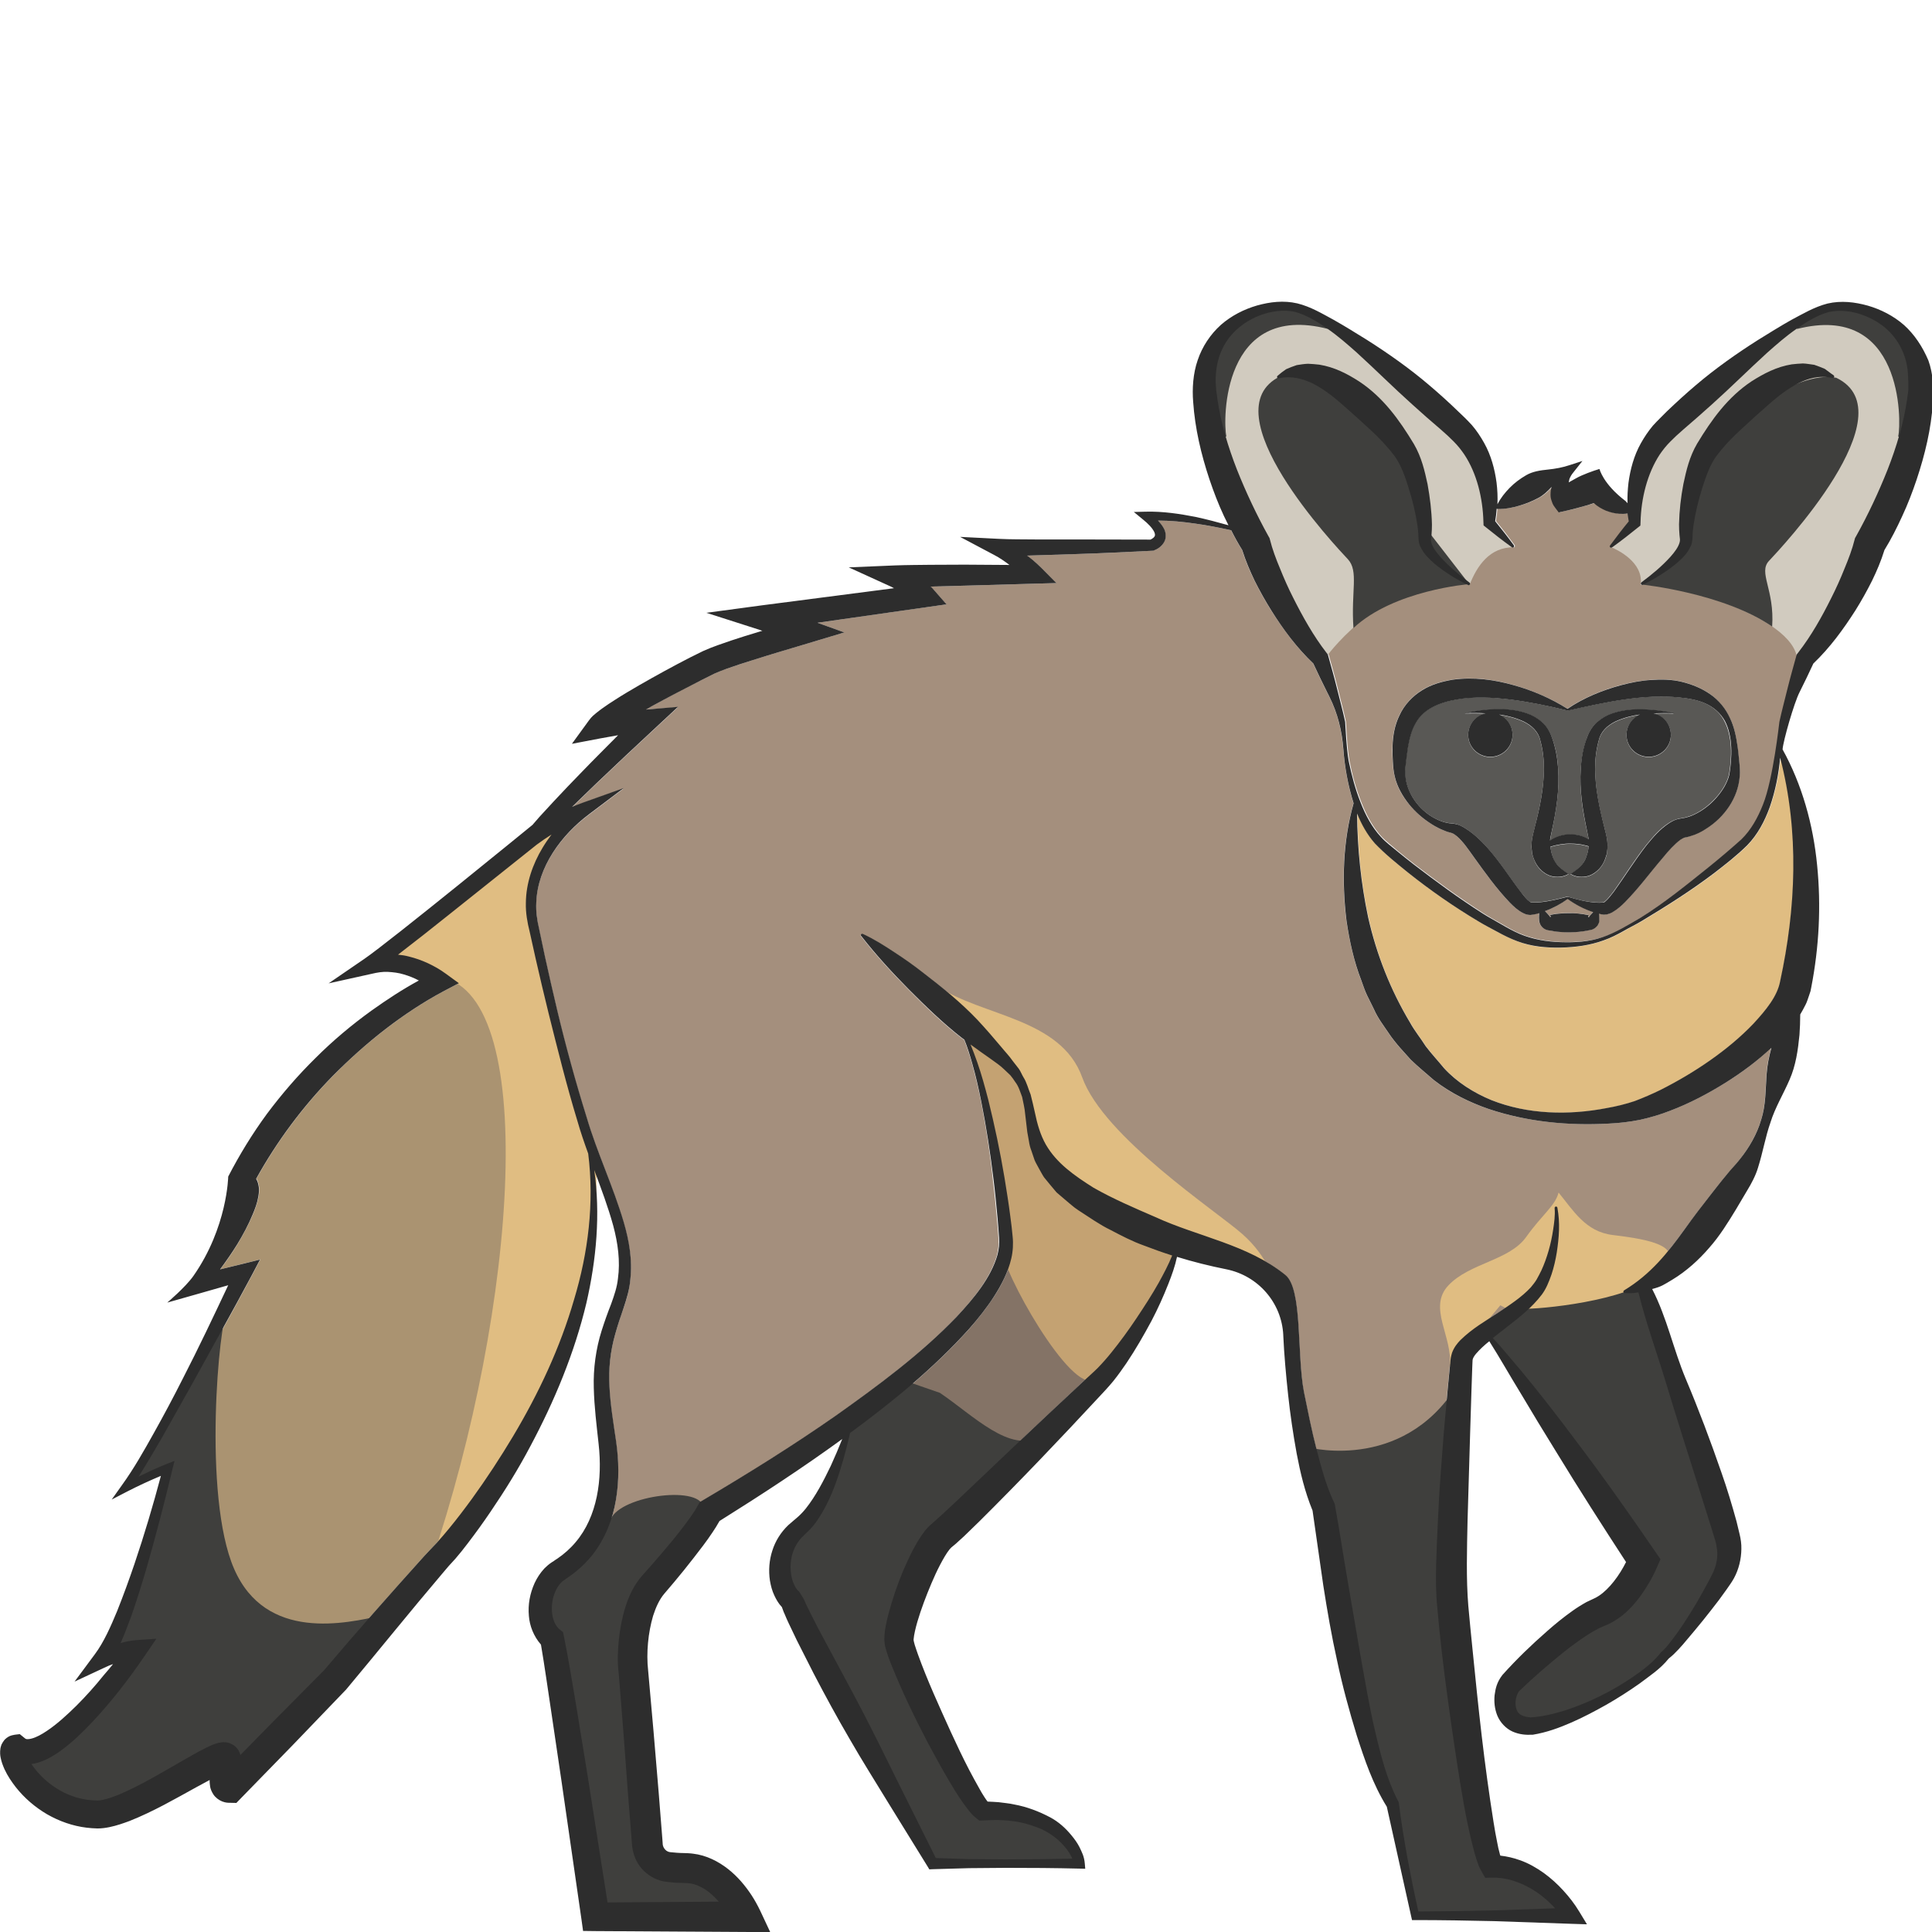<?xml version="1.0" encoding="utf-8"?>
<!-- Generator: Adobe Illustrator 24.1.2, SVG Export Plug-In . SVG Version: 6.00 Build 0)  -->
<svg version="1.1" id="Layer_1" xmlns="http://www.w3.org/2000/svg" xmlns:xlink="http://www.w3.org/1999/xlink" x="0px" y="0px"
	 viewBox="0 0 128 128" style="enable-background:new 0 0 128 128;" xml:space="preserve">
<style type="text/css">
	.st0{fill:#A48F7D;}
	.st1{fill:#847366;}
	.st2{fill:#E0BD82;}
	.st3{fill:#595855;}
	.st4{fill:#D1CBBF;}
	.st5{fill:#AA9371;}
	.st6{fill:#2D2D2D;}
	.st7{fill:#3F3F3D;}
	.st8{fill:#C4A272;}
</style>
<g>
	<path class="st0" d="M102.36,60.35c0.06,0.06,0.12,0.13,0.18,0.19l0.11,0.13l0.05,0.07c0.01,0.01,0.02,0,0.03,0
		c0.03-0.01,0.02-0.08-0.05-0.11c-0.04-0.01,0.03-0.01,0.04-0.02l0.08-0.02l0.16-0.03c0.11-0.02,0.22-0.03,0.33-0.04
		c0.22-0.02,0.43-0.03,0.65-0.03c0.43,0,0.87,0.04,1.3,0.13c0.09,0.01,0,0.03-0.01,0.05c-0.02,0.02-0.02,0.04-0.01,0.06
		c0.01,0.01,0.03,0.02,0.05,0.02l0.1-0.14c0.06-0.07,0.12-0.13,0.18-0.2c-0.63-0.2-1.18-0.5-1.69-0.87
		C103.4,59.88,102.9,60.16,102.36,60.35z"/>
	<path class="st1" d="M73.57,81.5c-0.73-0.34-1.42-0.84-2.11-1.29c-0.35-0.22-0.66-0.52-0.99-0.79L70,79.01
		c-0.15-0.16-0.29-0.33-0.42-0.5l-0.41-0.5c-0.12-0.18-0.22-0.38-0.33-0.57c-0.1-0.19-0.22-0.37-0.3-0.58l-0.21-0.62
		c-0.08-0.2-0.12-0.41-0.16-0.62c-0.03-0.21-0.08-0.41-0.11-0.61l-0.14-1.19c-0.03-0.4-0.13-0.75-0.2-1.13
		c-0.13-0.34-0.23-0.71-0.46-1c-0.1-0.15-0.2-0.31-0.32-0.44l-0.4-0.38c-0.25-0.24-0.59-0.48-0.91-0.71
		c-0.45-0.31-0.89-0.63-1.33-0.95c0.16,0.38,0.31,0.77,0.44,1.16c0.29,0.83,0.52,1.68,0.74,2.52c0.43,1.7,0.78,3.42,1.07,5.14
		c0.15,0.86,0.28,1.73,0.39,2.6c0.05,0.44,0.1,0.87,0.15,1.31c0.05,0.46,0.02,0.99-0.09,1.45c-0.22,0.94-0.66,1.76-1.15,2.53
		c-0.5,0.76-1.06,1.46-1.65,2.14c-2.36,2.62-5.08,4.83-7.88,6.89c-0.18,0.8-0.38,1.61-0.64,2.4c-0.34,1.09-0.76,2.18-1.41,3.2
		c-0.16,0.26-0.35,0.51-0.57,0.75l-0.6,0.59c-0.32,0.35-0.53,0.77-0.64,1.21c-0.11,0.44-0.11,0.91-0.02,1.36
		c0.08,0.43,0.33,0.88,0.5,0.99l0.3,0.48c0.01,0.01,0.02,0.03,0.02,0.04l0.05,0.11c0.03,0.07,0.07,0.16,0.11,0.25l0.26,0.53
		l0.55,1.08l1.16,2.16c0.78,1.44,1.56,2.89,2.3,4.36c0.76,1.46,1.46,2.95,2.2,4.42L62,123.1l2.2,0.06l2.44,0.02
		c1.47,0,2.95-0.01,4.42-0.05c-0.06-0.13-0.13-0.28-0.21-0.4c-0.15-0.25-0.36-0.48-0.57-0.69c-0.44-0.41-0.95-0.74-1.51-0.97
		c-0.57-0.22-1.16-0.38-1.78-0.44c-0.3-0.05-0.62-0.04-0.93-0.06c-0.31,0-0.62,0.02-0.93,0.03l-0.23,0.01l-0.16-0.13
		c-0.33-0.26-0.46-0.45-0.63-0.66c-0.16-0.2-0.3-0.41-0.44-0.61c-0.28-0.41-0.53-0.82-0.77-1.23c-0.49-0.83-0.95-1.67-1.4-2.51
		c-0.9-1.69-1.71-3.4-2.44-5.22c-0.09-0.23-0.18-0.47-0.26-0.71c-0.04-0.13-0.08-0.25-0.12-0.41l-0.03-0.12l-0.02-0.16
		c-0.02-0.11-0.01-0.2-0.02-0.3c0.03-0.66,0.15-1.12,0.27-1.62c0.26-0.97,0.57-1.9,0.95-2.81c0.19-0.45,0.4-0.91,0.63-1.36
		c0.24-0.45,0.47-0.9,0.86-1.38c0.1-0.12,0.21-0.25,0.38-0.39l0.25-0.22l0.5-0.45l1.03-0.96c2.73-2.6,5.48-5.21,8.25-7.79
		c0.34-0.32,0.71-0.65,1.01-0.94c0.31-0.32,0.61-0.66,0.9-1.02c0.58-0.72,1.13-1.47,1.65-2.25c0.51-0.78,1.03-1.56,1.49-2.38
		c0.32-0.59,0.64-1.18,0.87-1.8c-0.63-0.2-1.25-0.41-1.87-0.66C75.02,82.26,74.29,81.87,73.57,81.5z"/>
	<path class="st2" d="M117.27,53.49c-0.33,0.9-0.79,1.79-1.49,2.52c-0.7,0.69-1.45,1.26-2.2,1.85c-1.52,1.15-3.13,2.17-4.76,3.15
		c-0.41,0.24-0.84,0.45-1.25,0.69c-0.41,0.23-0.85,0.45-1.3,0.61c-0.91,0.32-1.88,0.46-2.84,0.48c-0.96,0.02-1.95-0.06-2.88-0.42
		c-0.46-0.17-0.9-0.4-1.32-0.62c-0.41-0.23-0.84-0.44-1.25-0.69c-1.64-0.99-3.21-2.07-4.7-3.26c-0.75-0.61-1.47-1.18-2.17-1.91
		c-0.52-0.59-0.89-1.28-1.18-1.98c0.02,2.34,0.25,4.64,0.73,6.86c0.56,2.49,1.48,4.85,2.78,6.99c0.3,0.55,0.7,1.04,1.04,1.57
		c0.38,0.5,0.81,0.97,1.22,1.46c0.85,0.92,1.95,1.62,3.14,2.11c2.41,0.95,5.12,1.01,7.64,0.52c0.64-0.11,1.26-0.27,1.84-0.46
		c0.58-0.22,1.16-0.46,1.73-0.75c1.13-0.56,2.23-1.22,3.27-1.95c1.03-0.73,2.02-1.54,2.87-2.43c0.83-0.9,1.59-1.83,1.77-2.82
		c1.04-4.8,1.28-9.87,0.02-14.78C117.86,51.32,117.64,52.42,117.27,53.49z"/>
	<path class="st0" d="M110.64,73.59c-0.64,0.25-1.31,0.45-1.99,0.6c-0.7,0.14-1.38,0.22-2.06,0.25c-2.71,0.14-5.42-0.11-7.98-0.97
		c-1.28-0.44-2.53-1.05-3.62-1.91c-0.51-0.45-1.05-0.88-1.54-1.36l-0.7-0.78c-0.22-0.25-0.56-0.67-0.74-0.95
		c-0.35-0.52-0.74-1.02-0.99-1.6l-0.46-0.93c-0.15-0.31-0.24-0.64-0.37-0.96c-0.5-1.28-0.78-2.63-0.99-3.97
		c-0.32-2.62-0.24-5.28,0.47-7.79c-0.37-1.18-0.58-2.38-0.68-3.6c-0.09-1.2-0.38-2.38-0.92-3.45c-0.05-0.1-0.1-0.2-0.15-0.3
		c-0.32-0.63-0.62-1.27-0.92-1.91c-1.1-1.05-1.98-2.26-2.78-3.51c-0.4-0.64-0.77-1.3-1.11-1.98c-0.31-0.64-0.59-1.29-0.82-2.03
		c-0.27-0.43-0.51-0.87-0.73-1.31c-0.79-0.17-1.58-0.33-2.38-0.44c-0.82-0.12-1.66-0.2-2.47-0.2c0.14,0.15,0.28,0.31,0.39,0.52
		c0.13,0.23,0.19,0.62,0.01,0.92c-0.18,0.29-0.41,0.44-0.69,0.55l-0.03,0.01l-0.07,0c-1.69,0.08-3.38,0.17-5.08,0.22l-2.54,0.08
		c-0.22,0.01-0.44,0.01-0.66,0.02c0.12,0.09,0.24,0.19,0.36,0.28c0.2,0.17,0.39,0.34,0.59,0.54l0.99,1l-1.44,0.04l-4.57,0.13
		l-2.28,0.06c-0.01,0-0.03,0-0.04,0c0.04,0.05,0.09,0.09,0.14,0.14l0.91,1.04l-1.4,0.2l-7.15,1.02l1.78,0.64l-2.46,0.74
		c-1.2,0.36-2.4,0.71-3.59,1.09c-0.59,0.19-1.19,0.38-1.76,0.58c-0.29,0.1-0.56,0.21-0.8,0.32l-0.82,0.41
		c-1.11,0.56-2.22,1.13-3.31,1.74c-0.13,0.07-0.26,0.15-0.4,0.23c0.04,0,0.07-0.01,0.11-0.01l2.01-0.14l-1.46,1.36
		c-1.34,1.24-2.67,2.49-3.99,3.75l-1.57,1.52c0.23-0.1,0.46-0.19,0.71-0.28l2.72-0.97l-2.31,1.74c-1.84,1.38-3.41,3.5-3.49,5.85
		c-0.02,0.59,0.06,1.14,0.19,1.75l0.38,1.8c0.26,1.2,0.54,2.4,0.82,3.59c0.56,2.39,1.22,4.76,1.95,7.09
		c0.7,2.34,1.75,4.55,2.46,6.96c0.35,1.2,0.58,2.49,0.43,3.79c-0.05,0.65-0.24,1.29-0.45,1.89c-0.21,0.57-0.39,1.14-0.55,1.72
		c-0.33,1.15-0.45,2.31-0.38,3.5c0.06,1.19,0.26,2.38,0.44,3.61c0.18,1.26,0.21,2.56-0.01,3.86c-0.21,1.29-0.72,2.58-1.56,3.66
		c-0.43,0.54-0.93,1-1.49,1.4l-0.22,0.15l-0.17,0.12c-0.08,0.06-0.15,0.12-0.22,0.19c-0.14,0.16-0.26,0.35-0.36,0.57
		c-0.39,0.87-0.28,2.07,0.31,2.52l0.2,0.16l0.06,0.28c0.31,1.58,0.55,3.08,0.82,4.63l0.75,4.6l1.32,8.4l7.37-0.05
		c-0.39-0.45-0.83-0.82-1.29-1.02c-0.22-0.1-0.45-0.17-0.68-0.2c-0.06-0.01-0.12-0.02-0.17-0.01l-0.22-0.01
		c-0.19,0-0.38-0.01-0.57-0.02c-0.19-0.02-0.35-0.03-0.57-0.06c-0.27-0.04-0.55-0.12-0.79-0.24c-0.5-0.25-0.91-0.65-1.16-1.14
		c-0.13-0.24-0.22-0.51-0.26-0.78l-0.03-0.2l-0.01-0.13l-0.02-0.25l-0.08-1.01l-0.16-2.02l-0.3-4.04l-0.32-4.02
		c-0.09-0.75-0.05-1.5,0.01-2.21c0.07-0.72,0.2-1.45,0.44-2.18c0.23-0.72,0.57-1.47,1.15-2.11c0.45-0.49,0.88-1,1.31-1.5
		c0.43-0.51,0.85-1.02,1.26-1.54c0.2-0.26,0.4-0.52,0.58-0.78c0.18-0.25,0.37-0.54,0.46-0.72l0.13-0.26l0.2-0.12
		c3.01-1.78,5.95-3.61,8.8-5.6c2.82-2,5.62-4.08,8-6.54c1.15-1.23,2.27-2.59,2.72-4.11c0.1-0.39,0.14-0.74,0.11-1.15
		c-0.02-0.43-0.06-0.86-0.1-1.29c-0.08-0.86-0.16-1.72-0.27-2.59C65.6,76.42,65.33,74.71,65,73c-0.17-0.85-0.37-1.7-0.6-2.53
		c-0.15-0.53-0.32-1.06-0.52-1.57c-0.06-0.04-0.12-0.09-0.18-0.13c-1.24-0.97-2.37-2.06-3.48-3.18c-1.1-1.11-2.19-2.3-3.15-3.53
		l-0.03-0.03c-0.03-0.04-0.02-0.1,0.02-0.13c0.03-0.02,0.06-0.02,0.09-0.01c0.78,0.36,1.42,0.78,2.1,1.22
		c0.63,0.41,1.24,0.85,1.83,1.3c1.29,0.99,2.56,2.01,3.68,3.19c0.54,0.58,1.06,1.18,1.57,1.79c0.25,0.31,0.52,0.58,0.77,0.94
		l0.39,0.5c0.12,0.17,0.2,0.37,0.3,0.55c0.23,0.36,0.32,0.76,0.48,1.15c0.1,0.39,0.2,0.79,0.28,1.18c0.16,0.78,0.37,1.51,0.73,2.14
		c0.72,1.25,1.92,2.08,3.16,2.86c1.3,0.73,2.7,1.34,4.11,1.95c2.8,1.29,6.11,1.81,8.6,3.83c1.15,0.93,0.75,5.24,1.23,7.75
		c0.26,1.27,0.51,2.54,0.83,3.78c0.32,1.23,0.65,2.49,1.17,3.55l0.04,0.09l0.02,0.12c0.31,1.68,0.55,3.34,0.84,5l0.85,4.96
		c0.3,1.65,0.57,3.3,0.95,4.92c0.38,1.61,0.8,3.25,1.53,4.67l0.05,0.1l0.01,0.06c0.15,1.24,0.36,2.48,0.58,3.71
		c0.22,1.16,0.45,2.31,0.71,3.46c1.66-0.01,3.31-0.03,4.97-0.07l4.09-0.14c-0.11-0.12-0.22-0.24-0.34-0.35
		c-0.37-0.34-0.76-0.65-1.18-0.91c-0.84-0.51-1.76-0.8-2.68-0.77l-0.43,0.01l-0.22-0.38c-0.2-0.34-0.26-0.58-0.36-0.84
		c-0.08-0.25-0.15-0.5-0.21-0.74c-0.13-0.49-0.24-0.97-0.34-1.45c-0.21-0.96-0.37-1.92-0.53-2.88c-0.32-1.92-0.59-3.84-0.85-5.76
		c-0.27-1.92-0.49-3.85-0.66-5.79c-0.05-0.48-0.08-1-0.09-1.51c-0.01-0.5,0-0.99,0.01-1.48c0.03-0.98,0.07-1.95,0.12-2.92
		c0.09-1.94,0.25-3.87,0.39-5.8l0.26-2.89l0.14-1.45c0.04-0.26,0-0.41,0.14-0.89c0.14-0.38,0.35-0.62,0.55-0.84
		c0.81-0.8,1.66-1.26,2.47-1.8c0.8-0.52,1.6-1.05,2.2-1.7c0.14-0.17,0.27-0.33,0.38-0.51c0.11-0.2,0.22-0.4,0.32-0.61
		c0.19-0.42,0.35-0.86,0.48-1.31c0.13-0.45,0.23-0.92,0.3-1.39c0.07-0.46,0.14-0.97,0.1-1.4l0-0.03c0-0.05,0.03-0.1,0.08-0.1
		c0.05,0,0.09,0.03,0.1,0.07c0.2,1.02,0.11,1.98-0.04,2.97c-0.08,0.49-0.2,0.98-0.35,1.46c-0.08,0.24-0.17,0.48-0.28,0.71
		c-0.1,0.22-0.21,0.43-0.36,0.62c-0.67,0.88-1.5,1.51-2.29,2.13c-0.32,0.25-0.65,0.5-0.96,0.75c0.4,0.41,0.75,0.84,1.12,1.27
		c0.5,0.59,1,1.18,1.48,1.78c0.97,1.2,1.91,2.42,2.83,3.65c1.86,2.46,3.63,4.97,5.37,7.5l0.31,0.45l-0.21,0.49
		c-0.32,0.73-0.67,1.34-1.12,1.96c-0.45,0.61-0.98,1.2-1.74,1.65c-0.18,0.12-0.39,0.21-0.6,0.3l-0.39,0.17
		c-0.25,0.13-0.51,0.28-0.78,0.45c-0.52,0.34-1.05,0.72-1.56,1.13c-1.01,0.81-2.05,1.71-2.95,2.58c-0.05,0.04-0.18,0.28-0.22,0.5
		c-0.05,0.23-0.04,0.46,0.01,0.65c0.05,0.19,0.14,0.32,0.29,0.42c0.16,0.1,0.4,0.16,0.66,0.18c0.76-0.04,1.55-0.23,2.32-0.47
		c0.79-0.26,1.56-0.57,2.31-0.95c0.75-0.37,1.48-0.8,2.17-1.27c0.68-0.46,1.38-1.01,1.83-1.6l0.03-0.04l0.05-0.04
		c0.16-0.13,0.34-0.35,0.51-0.56c0.17-0.21,0.33-0.43,0.49-0.65c0.32-0.44,0.61-0.9,0.9-1.36c0.29-0.46,0.57-0.92,0.82-1.4
		l0.42-0.77c0.12-0.24,0.26-0.49,0.33-0.69c0.16-0.42,0.22-0.87,0.18-1.3c-0.03-0.22-0.06-0.42-0.13-0.65l-0.24-0.78l-0.99-3.15
		c-0.66-2.11-1.35-4.22-1.98-6.34c-0.61-2.04-1.36-4.05-1.87-6.14c-0.35,0.07-0.55,0.07-0.91,0.05c-0.05,0-0.1-0.05-0.09-0.1
		c0-0.03,0.02-0.06,0.05-0.08c1.77-1.07,2.89-2.49,4.02-4.06c0.56-0.78,1.16-1.56,1.78-2.36c0.31-0.39,0.62-0.8,0.95-1.19
		c0.35-0.42,0.63-0.7,0.93-1.09c0.6-0.76,1.12-1.65,1.4-2.6c0.31-0.95,0.29-2,0.36-3c0.03-0.61,0.16-1.2,0.31-1.78
		c-0.95,0.89-1.97,1.65-3.05,2.32C113.14,72.46,111.93,73.1,110.64,73.59z"/>
	<path class="st0" d="M125.45,22.21c-0.49-0.58-1.17-1.04-1.91-1.32c-0.73-0.28-1.58-0.39-2.32-0.23c-0.75,0.21-1.48,0.65-2.15,1.12
		c-0.68,0.47-1.32,1.02-1.94,1.58c-1.24,1.13-2.42,2.31-3.67,3.43c-0.62,0.56-1.25,1.12-1.89,1.66l-0.47,0.42l-0.4,0.39
		c-0.26,0.26-0.49,0.55-0.7,0.86c-0.82,1.24-1.22,2.87-1.26,4.45l-0.01,0.24l-0.1,0.08c-0.58,0.47-1.17,0.93-1.78,1.37
		c-0.04,0.03-0.1,0.02-0.13-0.02c-0.03-0.03-0.02-0.08,0-0.11c0.4-0.55,0.82-1.08,1.24-1.6c-0.03-0.17-0.06-0.34-0.08-0.52
		c-0.19,0.03-0.37,0.03-0.55,0.02c-0.3-0.02-0.58-0.09-0.87-0.2c-0.27-0.12-0.55-0.26-0.81-0.51c-0.13,0.05-0.25,0.09-0.39,0.13
		c-0.44,0.12-0.88,0.25-1.32,0.35l-0.62,0.14l-0.25-0.33c-0.17-0.22-0.18-0.33-0.24-0.49c-0.04-0.15-0.05-0.3-0.05-0.45
		c0.01-0.15,0.03-0.29,0.07-0.42c-0.27,0.29-0.55,0.56-0.88,0.73c-0.39,0.21-0.8,0.38-1.25,0.51c-0.44,0.13-0.91,0.23-1.45,0.22
		c-0.02,0-0.04-0.01-0.06-0.02c-0.02,0.28-0.05,0.55-0.1,0.83c0.43,0.52,0.84,1.06,1.24,1.6c0.03,0.04,0.02,0.1-0.02,0.13
		c-0.03,0.03-0.08,0.02-0.11,0c-0.61-0.44-1.2-0.9-1.78-1.37l-0.1-0.08l-0.01-0.24c-0.04-1.58-0.45-3.2-1.26-4.45
		c-0.21-0.31-0.44-0.6-0.7-0.86l-0.4-0.39l-0.47-0.42c-0.64-0.55-1.27-1.1-1.89-1.66c-1.25-1.12-2.43-2.3-3.67-3.43
		c-0.62-0.55-1.26-1.11-1.94-1.58c-0.67-0.47-1.4-0.92-2.15-1.12c-0.74-0.16-1.59-0.06-2.32,0.23c-0.74,0.28-1.42,0.73-1.91,1.32
		c-0.49,0.58-0.81,1.28-0.94,2c-0.07,0.36-0.08,0.73-0.09,1.1l0.04,0.56l0.08,0.59c0.23,1.58,0.7,3.14,1.29,4.65
		c0.6,1.51,1.3,3,2.08,4.4l0.08,0.14l0.03,0.11c0.15,0.61,0.4,1.27,0.67,1.92c0.26,0.65,0.55,1.3,0.87,1.93
		c0.63,1.27,1.33,2.51,2.19,3.62l0.1,0.13l0.02,0.06c0.2,0.73,0.41,1.46,0.59,2.19c0.18,0.74,0.38,1.47,0.54,2.21
		c0.01,0.05,0.08,1.79,0.24,2.62c0.18,0.92,0.43,1.83,0.77,2.69c0.33,0.86,0.77,1.69,1.38,2.34c0.3,0.31,0.69,0.6,1.04,0.91
		c0.36,0.3,0.73,0.59,1.1,0.88c1.49,1.14,3.02,2.26,4.6,3.27c0.39,0.25,0.8,0.47,1.22,0.71c0.41,0.24,0.81,0.47,1.23,0.64
		c0.84,0.35,1.76,0.5,2.7,0.54c0.93,0.02,1.88-0.03,2.77-0.33c0.88-0.29,1.7-0.8,2.51-1.28c1.61-1,3.08-2.19,4.55-3.38
		c0.73-0.59,1.46-1.21,2.14-1.82c0.64-0.62,1.09-1.45,1.43-2.3c0.67-1.69,1.08-5.45,1.09-5.49c0.16-0.75,0.36-1.48,0.54-2.21
		c0.18-0.74,0.39-1.46,0.59-2.19l0.02-0.06l0.1-0.13c0.85-1.1,1.55-2.35,2.19-3.62c0.32-0.63,0.61-1.28,0.87-1.93
		c0.27-0.64,0.52-1.31,0.67-1.92l0.03-0.11l0.08-0.14c0.77-1.39,1.48-2.89,2.08-4.4c0.59-1.51,1.06-3.07,1.29-4.65l0.08-0.59
		l0.04-0.56c0-0.37-0.02-0.74-0.09-1.1C126.26,23.49,125.94,22.79,125.45,22.21z M90.72,28.41c-0.61-0.56-1.21-1.11-1.81-1.63
		c-0.6-0.53-1.23-1.01-1.9-1.36c-0.68-0.34-1.41-0.56-2.29-0.37l-0.01,0c-0.05,0.01-0.1-0.02-0.11-0.07
		c-0.01-0.04,0.01-0.07,0.03-0.09c0.17-0.15,0.36-0.3,0.57-0.44c0.22-0.09,0.45-0.19,0.7-0.27c0.24-0.03,0.5-0.08,0.75-0.09
		c0.25,0.01,0.5,0.03,0.75,0.06c1,0.16,1.86,0.62,2.65,1.12c1.58,1.05,2.65,2.54,3.61,4.13c0.52,0.89,0.72,1.79,0.91,2.67
		c0.17,0.89,0.27,1.77,0.29,2.68c0,0.23-0.01,0.46-0.03,0.7c-0.03,0.31-0.05,0.31-0.01,0.49c0.08,0.31,0.34,0.66,0.61,0.96
		c0.56,0.62,1.23,1.18,1.92,1.69l0,0c0.04,0.03,0.05,0.09,0.02,0.13c-0.03,0.04-0.08,0.05-0.12,0.03c-0.79-0.4-1.54-0.85-2.24-1.43
		c-0.34-0.3-0.69-0.61-0.92-1.12c-0.13-0.23-0.13-0.67-0.13-0.79c-0.01-0.19-0.03-0.4-0.06-0.6c-0.12-0.82-0.32-1.64-0.57-2.44
		c-0.25-0.79-0.53-1.59-0.96-2.16C91.91,29.58,91.32,28.96,90.72,28.41z M115.25,51.44c-0.11,1.42-1,2.7-2.21,3.45
		c-0.31,0.19-0.63,0.36-1,0.48c-0.09,0.03-0.18,0.06-0.28,0.08l-0.15,0.03l-0.07,0.02l-0.01,0.01c-0.03,0.01-0.12,0.05-0.21,0.12
		c-0.38,0.28-0.8,0.75-1.18,1.21c-0.81,0.94-1.54,1.97-2.49,2.92c-0.24,0.24-0.49,0.47-0.85,0.68c-0.09,0.05-0.2,0.1-0.34,0.13
		c-0.07,0.01-0.17,0.02-0.22,0.02l-0.14-0.02c-0.06-0.01-0.12-0.03-0.17-0.04c0.01,0.1,0.01,0.21,0.02,0.31l0,0.17
		c-0.02,0.1-0.05,0.2-0.11,0.29c-0.06,0.1-0.16,0.18-0.28,0.24c-0.1,0.07-0.31,0.08-0.33,0.09c-0.43,0.09-0.87,0.14-1.3,0.13
		c-0.22,0-0.43-0.01-0.65-0.03c-0.11-0.01-0.22-0.02-0.33-0.04l-0.36-0.06c-0.29-0.05-0.5-0.25-0.58-0.45
		c-0.02-0.05-0.04-0.11-0.04-0.15l-0.01-0.08l-0.01-0.17c0-0.1,0-0.19,0.01-0.29c-0.12,0.03-0.24,0.06-0.37,0.09l-0.14,0.02
		l-0.07,0.01l-0.12-0.01c-0.16-0.02-0.27-0.07-0.37-0.12c-0.39-0.21-0.62-0.44-0.86-0.68c-0.93-0.97-1.66-2.01-2.39-3.02
		c-0.36-0.5-0.71-1.03-1.13-1.39c-0.1-0.09-0.21-0.16-0.31-0.2c-0.1-0.04-0.33-0.08-0.47-0.15c-0.33-0.11-0.63-0.28-0.91-0.46
		c-0.57-0.35-1.06-0.8-1.49-1.32c-0.42-0.52-0.78-1.12-0.93-1.81c-0.09-0.35-0.11-0.7-0.13-1.01c-0.02-0.33-0.04-0.66-0.02-1
		c0.02-0.67,0.13-1.39,0.46-2.06c0.32-0.67,0.86-1.27,1.5-1.66c0.64-0.4,1.34-0.58,2.03-0.7c1.4-0.19,2.75,0,4.02,0.36
		c1.27,0.36,2.48,0.88,3.58,1.57c0,0,0,0,0,0c1.09-0.73,2.3-1.23,3.57-1.57c0.64-0.17,1.29-0.29,1.96-0.34
		c0.67-0.05,1.35-0.04,2.03,0.12c0.67,0.16,1.32,0.42,1.89,0.82c0.57,0.4,1.02,0.96,1.31,1.57c0.3,0.61,0.42,1.26,0.51,1.9
		c0.04,0.32,0.07,0.65,0.11,0.97C115.26,50.74,115.29,51.08,115.25,51.44z M121.48,25.02c-0.02,0.03-0.06,0.04-0.09,0.03l-0.01,0
		c-0.88-0.18-1.61,0.04-2.29,0.37c-0.67,0.35-1.3,0.83-1.9,1.36c-0.6,0.52-1.2,1.07-1.81,1.63c-0.61,0.55-1.19,1.17-1.67,1.8
		c-0.43,0.57-0.71,1.37-0.96,2.16c-0.25,0.79-0.45,1.62-0.57,2.44c-0.03,0.2-0.05,0.41-0.06,0.6c0,0.12,0,0.56-0.13,0.79
		c-0.23,0.5-0.58,0.81-0.92,1.12c-0.69,0.58-1.45,1.04-2.24,1.43c-0.05,0.02-0.1,0.01-0.13-0.04c-0.02-0.04-0.01-0.09,0.03-0.12l0,0
		c0.69-0.51,1.36-1.07,1.92-1.69c0.27-0.31,0.53-0.65,0.61-0.96c0.04-0.18,0.02-0.18-0.01-0.49c-0.02-0.24-0.03-0.47-0.03-0.7
		c0.02-0.91,0.13-1.79,0.29-2.68c0.19-0.87,0.39-1.78,0.91-2.67c0.96-1.59,2.03-3.08,3.61-4.13c0.79-0.51,1.65-0.96,2.65-1.12
		c0.25-0.03,0.51-0.05,0.75-0.06c0.25,0.01,0.51,0.05,0.75,0.09c0.24,0.08,0.48,0.17,0.7,0.27c0.21,0.14,0.4,0.29,0.57,0.44
		C121.51,24.92,121.51,24.98,121.48,25.02z"/>
	<path class="st3" d="M112.95,46.59c-0.53-0.24-1.13-0.33-1.71-0.39c-2.36-0.24-4.84,0.31-7.33,0.86c-0.02,0.01-0.04,0-0.06-0.02
		c-0.02,0.01-0.03,0.02-0.05,0.02c-1.25-0.31-2.5-0.56-3.73-0.72c-1.23-0.15-2.47-0.22-3.6,0c-1.15,0.2-2.19,0.63-2.7,1.57
		c-0.27,0.46-0.41,1.02-0.51,1.61c-0.05,0.3-0.09,0.6-0.12,0.91c-0.03,0.33-0.07,0.61-0.05,0.89c0.07,1.16,0.87,2.31,1.94,2.88
		c0.27,0.14,0.55,0.26,0.84,0.31c0.16,0.04,0.25,0.02,0.47,0.06c0.22,0.03,0.4,0.12,0.56,0.2c0.64,0.37,1.11,0.83,1.56,1.31
		c0.88,0.97,1.56,2.07,2.3,3.03c0.19,0.23,0.38,0.47,0.55,0.6c0.1,0.06,0.03,0.06,0.22,0.07c0.14,0.01,0.29,0,0.44-0.01
		c0.6-0.05,1.22-0.2,1.84-0.36c0.02-0.01,0.04,0,0.05,0.01c0.01,0,0.01-0.01,0.02-0.01c0.61,0.19,1.23,0.34,1.83,0.38
		c0.15,0.01,0.29,0.01,0.43,0l0.1-0.01c0.03,0,0.01-0.01,0.02-0.01c0.02-0.02,0.05-0.04,0.09-0.07c0.17-0.14,0.36-0.39,0.54-0.62
		c0.71-0.99,1.38-2.08,2.19-3.11c0.43-0.51,0.83-1.03,1.52-1.47c0.18-0.11,0.38-0.21,0.66-0.27l0.24-0.04
		c0.06-0.01,0.12-0.02,0.18-0.04c0.25-0.06,0.5-0.16,0.74-0.29c0.49-0.26,0.93-0.63,1.31-1.06c0.37-0.43,0.68-0.92,0.82-1.48
		c0.19-1.14,0.25-2.53-0.33-3.59C113.95,47.21,113.48,46.82,112.95,46.59z M110.7,48.7c0,0.81-0.66,1.46-1.47,1.46
		c-0.81,0-1.47-0.65-1.47-1.46c0-0.6,0.36-1.11,0.88-1.34c-0.57,0.08-1.12,0.23-1.62,0.46c-0.56,0.28-0.98,0.69-1.1,1.26
		c-0.17,0.61-0.24,1.24-0.24,1.88c0.01,1.29,0.27,2.56,0.61,3.86c0.07,0.34,0.19,0.62,0.21,1.14c0,0.2-0.01,0.4-0.04,0.61
		c-0.05,0.2-0.12,0.41-0.22,0.6c-0.2,0.39-0.57,0.74-1,0.88c-0.43,0.12-0.85,0.07-1.19-0.13c0.33-0.22,0.6-0.41,0.76-0.62
		c0.16-0.2,0.25-0.4,0.32-0.62c0.04-0.11,0.07-0.23,0.09-0.36c0.02-0.07,0.03-0.15,0.04-0.23c-0.09-0.02-0.17-0.05-0.26-0.07
		c-0.32-0.08-0.63-0.11-0.94-0.11c-0.44-0.01-0.88,0.07-1.34,0.2c0.01,0.07,0.02,0.14,0.03,0.21c0.02,0.13,0.05,0.25,0.09,0.36
		c0.07,0.23,0.15,0.42,0.32,0.62c0.16,0.21,0.43,0.4,0.76,0.62c-0.34,0.2-0.76,0.25-1.19,0.13c-0.42-0.14-0.8-0.48-1-0.88
		c-0.1-0.2-0.16-0.4-0.22-0.6c-0.03-0.21-0.05-0.41-0.04-0.61c0.02-0.53,0.14-0.8,0.21-1.14c0.33-1.3,0.6-2.57,0.61-3.86
		c0-0.64-0.07-1.27-0.24-1.88c-0.12-0.57-0.54-0.98-1.1-1.26c-0.5-0.23-1.05-0.38-1.62-0.46c0.52,0.23,0.88,0.74,0.88,1.34
		c0,0.81-0.66,1.46-1.47,1.46c-0.81,0-1.47-0.65-1.47-1.46c0-0.7,0.49-1.28,1.15-1.42c-0.46-0.02-0.92-0.02-1.37-0.01
		c0.66-0.16,1.34-0.25,2.03-0.27c0.69-0.02,1.4,0.04,2.09,0.28c0.35,0.12,0.68,0.31,0.98,0.57c0.29,0.25,0.53,0.63,0.65,0.98
		c0.27,0.67,0.39,1.39,0.43,2.1c0.1,1.42-0.14,2.82-0.42,4.15c-0.04,0.21-0.09,0.44-0.12,0.62c0.08-0.05,0.16-0.1,0.24-0.14
		c0.34-0.18,0.73-0.27,1.12-0.27c0.39,0.01,0.78,0.08,1.12,0.28c0.03,0.02,0.06,0.04,0.09,0.06c-0.03-0.17-0.07-0.36-0.11-0.54
		c-0.29-1.32-0.52-2.73-0.42-4.15c0.05-0.71,0.17-1.42,0.43-2.1c0.12-0.35,0.35-0.73,0.65-0.98c0.29-0.26,0.63-0.45,0.98-0.57
		c0.69-0.24,1.4-0.3,2.09-0.28c0.69,0.02,1.37,0.11,2.03,0.27c-0.45-0.02-0.91-0.02-1.37,0.01C110.21,47.42,110.7,48,110.7,48.7z"/>
	<path class="st4" d="M106.71,36.24c0,0,0.03,0.01,0.07,0.03c0.38,0.16,2.11,0.98,1.92,2.45c1.16-0.33,9.64,1.8,10.33,4.71
		c0.96-0.34,4.26-5.56,4.44-6.92c1.01-1.05,4.98-10.53,3.52-12.85c-1.45-2.32-3.58-3.63-5.41-3.37c-1.83,0.25-7.77,5.16-8.38,5.64
		s-3.5,2.96-3.81,3.72s-1.27,3.54-1.07,4.58C108.54,35.24,106.71,36.24,106.71,36.24z"/>
	<path class="st5" d="M38.27,74.24c-0.72-2.36-1.31-4.75-1.91-7.14c-0.29-1.2-0.58-2.39-0.85-3.59l-0.4-1.8
		c-0.15-0.58-0.26-1.26-0.25-1.9c0.01-1.3,0.45-2.57,1.11-3.66c0.18-0.3,0.38-0.59,0.59-0.87c-0.33,0.21-0.66,0.43-0.98,0.67
		c0,0-4.2,3.36-5.83,4.65c-1.11,0.89-2.24,1.77-3.36,2.64c0.24,0.03,0.48,0.06,0.71,0.12c0.44,0.11,0.87,0.26,1.28,0.45
		c0.41,0.2,0.78,0.4,1.19,0.7l0.85,0.62l-0.99,0.52c-1.32,0.7-2.65,1.58-3.87,2.52c-1.23,0.95-2.39,1.98-3.48,3.09
		c-2,2.04-3.71,4.34-5.09,6.83c0.05,0.08,0.09,0.16,0.11,0.24c0.13,0.43,0.07,0.68,0.04,0.92c-0.09,0.46-0.22,0.82-0.37,1.18
		c-0.3,0.71-0.65,1.35-1.02,1.98c-0.36,0.58-0.74,1.14-1.15,1.68l1.44-0.35l1.21-0.3l-0.57,1.08c-1.28,2.41-2.62,4.78-3.93,7.16
		l-2,3.56c-0.5,0.87-1.01,1.73-1.55,2.58c0.6-0.29,1.21-0.58,1.84-0.83l0.54-0.22l-0.14,0.57c-0.52,2.19-1.09,4.36-1.71,6.53
		c-0.31,1.08-0.65,2.16-1.03,3.23c-0.22,0.58-0.43,1.16-0.69,1.74c0.12-0.03,0.25-0.07,0.37-0.1c0.23-0.05,0.43-0.08,0.7-0.1
		l1.3-0.09l-0.75,1.1c-1.05,1.54-2.18,3-3.46,4.38c-0.65,0.69-1.32,1.35-2.14,1.95c-0.41,0.29-0.85,0.57-1.43,0.76
		c-0.15,0.05-0.32,0.09-0.5,0.11c0.1,0.15,0.21,0.3,0.33,0.44c0.45,0.54,1,1,1.6,1.33c0.61,0.34,1.27,0.55,1.95,0.62
		c0.16,0.02,0.36,0.02,0.5,0.03c0.11,0,0.25-0.02,0.41-0.06c0.31-0.07,0.66-0.19,1-0.33c1.39-0.58,2.77-1.41,4.17-2.22l1.08-0.61
		c0.19-0.1,0.38-0.2,0.58-0.3c0.22-0.1,0.4-0.2,0.77-0.3c0.12-0.02,0.21-0.06,0.49-0.04c0.06,0,0.18,0.03,0.26,0.06
		c0.1,0.03,0.25,0.11,0.36,0.21c0.06,0.06,0.12,0.12,0.17,0.19c0.02,0.03,0.06,0.08,0.06,0.09l0.01,0.03l0.05,0.1
		c0.02,0.06,0.04,0.11,0.06,0.16l2.06-2.1l3.47-3.5c2.17-2.55,4.38-5.05,6.63-7.56l0.44-0.47l0.43-0.45
		c0.26-0.29,0.53-0.6,0.79-0.92c0.52-0.64,1.02-1.29,1.51-1.96c0.97-1.34,1.88-2.73,2.73-4.15c1.69-2.84,3.11-5.87,4.04-9.05
		c0.94-3.12,1.35-6.42,0.95-9.69C38.73,75.7,38.48,74.98,38.27,74.24z"/>
	<path class="st6" d="M115.12,49.46c-0.09-0.64-0.22-1.3-0.51-1.9c-0.28-0.61-0.73-1.17-1.31-1.57c-0.57-0.4-1.23-0.66-1.89-0.82
		c-0.67-0.16-1.36-0.17-2.03-0.12c-0.67,0.04-1.32,0.17-1.96,0.34c-1.27,0.34-2.49,0.84-3.57,1.57c0,0,0,0,0,0
		c-1.1-0.69-2.31-1.22-3.58-1.57c-1.27-0.36-2.63-0.55-4.02-0.36c-0.69,0.12-1.39,0.3-2.03,0.7c-0.64,0.39-1.19,0.98-1.5,1.66
		c-0.33,0.67-0.44,1.39-0.46,2.06c-0.01,0.34,0,0.67,0.02,1c0.02,0.31,0.04,0.67,0.13,1.01c0.16,0.69,0.52,1.29,0.93,1.81
		c0.42,0.52,0.92,0.96,1.49,1.32c0.28,0.18,0.58,0.34,0.91,0.46c0.14,0.07,0.37,0.11,0.47,0.15c0.1,0.04,0.2,0.11,0.31,0.2
		c0.42,0.36,0.77,0.89,1.13,1.39c0.73,1.01,1.46,2.05,2.39,3.02c0.24,0.24,0.48,0.48,0.86,0.68c0.1,0.05,0.21,0.1,0.37,0.12
		l0.12,0.01l0.07-0.01l0.14-0.02c0.13-0.02,0.25-0.05,0.37-0.09c0,0.1-0.01,0.19-0.01,0.29l0.01,0.17l0.01,0.08
		c0.01,0.04,0.02,0.1,0.04,0.15c0.08,0.2,0.28,0.41,0.58,0.45l0.36,0.06c0.11,0.02,0.22,0.03,0.33,0.04
		c0.22,0.02,0.43,0.03,0.65,0.03c0.43,0,0.87-0.04,1.3-0.13c0.01-0.01,0.22-0.02,0.33-0.09c0.12-0.06,0.21-0.15,0.28-0.24
		c0.06-0.1,0.1-0.2,0.11-0.29l0-0.17c0-0.1-0.01-0.21-0.02-0.31c0.06,0.01,0.11,0.03,0.17,0.04l0.14,0.02
		c0.05,0,0.15-0.01,0.22-0.02c0.13-0.03,0.25-0.08,0.34-0.13c0.36-0.21,0.61-0.44,0.85-0.68c0.94-0.95,1.68-1.98,2.49-2.92
		c0.38-0.47,0.81-0.94,1.18-1.21c0.09-0.06,0.18-0.11,0.21-0.12l0.01-0.01l0.07-0.02l0.15-0.03c0.1-0.02,0.19-0.05,0.28-0.08
		c0.37-0.11,0.7-0.28,1-0.48c1.21-0.76,2.1-2.04,2.21-3.45c0.04-0.36,0-0.7-0.03-1.01C115.19,50.11,115.17,49.78,115.12,49.46z
		 M105.37,60.62l-0.1,0.14c-0.02,0.01-0.04,0-0.05-0.02c-0.01-0.02-0.01-0.04,0.01-0.06c0-0.02,0.1-0.04,0.01-0.05
		c-0.43-0.09-0.87-0.14-1.3-0.13c-0.22,0-0.43,0.01-0.65,0.03c-0.11,0.01-0.22,0.02-0.33,0.04l-0.16,0.03l-0.08,0.02
		c-0.02,0.01-0.08,0.01-0.04,0.02c0.07,0.03,0.09,0.09,0.05,0.11c-0.01,0-0.01,0.01-0.03,0l-0.05-0.07l-0.11-0.13
		c-0.06-0.06-0.12-0.13-0.18-0.19c0.55-0.2,1.05-0.47,1.5-0.8c0.51,0.37,1.07,0.67,1.69,0.87
		C105.49,60.49,105.43,60.55,105.37,60.62z M114.57,51.33c-0.14,0.56-0.45,1.05-0.82,1.48c-0.37,0.43-0.82,0.8-1.31,1.06
		c-0.24,0.13-0.5,0.24-0.74,0.29c-0.06,0.02-0.12,0.03-0.18,0.04l-0.24,0.04c-0.29,0.05-0.48,0.16-0.66,0.27
		c-0.68,0.44-1.09,0.96-1.52,1.47c-0.81,1.04-1.48,2.13-2.19,3.11c-0.18,0.23-0.37,0.48-0.54,0.62c-0.04,0.04-0.07,0.06-0.09,0.07
		c-0.01,0,0.01,0.01-0.02,0.01l-0.1,0.01c-0.14,0.01-0.28,0.01-0.43,0c-0.6-0.04-1.22-0.2-1.83-0.38c-0.01,0-0.01,0.01-0.02,0.01
		c-0.01-0.01-0.03-0.01-0.05-0.01c-0.62,0.16-1.24,0.31-1.84,0.36c-0.15,0.01-0.29,0.02-0.44,0.01c-0.2-0.01-0.12-0.01-0.22-0.07
		c-0.17-0.12-0.37-0.37-0.55-0.6c-0.74-0.96-1.42-2.06-2.3-3.03c-0.45-0.48-0.93-0.95-1.56-1.31c-0.16-0.09-0.34-0.17-0.56-0.2
		c-0.21-0.04-0.3-0.02-0.47-0.06c-0.29-0.05-0.57-0.17-0.84-0.31c-1.08-0.57-1.88-1.72-1.94-2.88c-0.02-0.28,0.01-0.57,0.05-0.89
		c0.04-0.31,0.07-0.62,0.12-0.91c0.1-0.59,0.24-1.15,0.51-1.61c0.51-0.94,1.55-1.37,2.7-1.57c1.14-0.21,2.37-0.15,3.6,0
		c1.23,0.16,2.48,0.41,3.73,0.72c0.02,0,0.03-0.01,0.05-0.02c0.02,0.01,0.03,0.02,0.06,0.02c2.5-0.56,4.98-1.1,7.33-0.86
		c0.59,0.06,1.18,0.15,1.71,0.39c0.53,0.23,1,0.62,1.3,1.15C114.82,48.79,114.76,50.19,114.57,51.33z"/>
	<path class="st4" d="M87.99,43.36c0,0,4.1-5.48,9.38-4.63c0.48-1.22,1.32-2.5,2.94-2.47c-1.48-1.17-1.64-1.71-1.64-1.71
		s0.03-4.54-1.39-5.55c-1.43-1.01-7.45-6.66-8.46-7.26c-1.01-0.6-2.82-1.96-5.45-1.07c-2.19,0.79-3.87,4.13-3.55,5.49
		c0.32,1.36,2.48,8.46,3.24,9.71c0,1.16,3.42,7.17,4.05,7.52C87.74,43.75,87.99,43.36,87.99,43.36z"/>
	<path class="st6" d="M108.88,46.99c-0.69-0.02-1.4,0.04-2.09,0.28c-0.35,0.12-0.68,0.31-0.98,0.57c-0.29,0.25-0.53,0.63-0.65,0.98
		c-0.27,0.67-0.39,1.39-0.43,2.1c-0.1,1.42,0.14,2.82,0.42,4.15c0.03,0.18,0.08,0.38,0.11,0.54c-0.03-0.02-0.06-0.04-0.09-0.06
		c-0.33-0.19-0.73-0.27-1.12-0.28c-0.39,0-0.78,0.09-1.12,0.27c-0.08,0.04-0.16,0.09-0.24,0.14c0.02-0.18,0.08-0.41,0.12-0.62
		c0.29-1.32,0.52-2.73,0.42-4.15c-0.05-0.71-0.17-1.42-0.43-2.1c-0.12-0.35-0.35-0.73-0.65-0.98c-0.29-0.26-0.63-0.45-0.98-0.57
		c-0.69-0.24-1.4-0.3-2.09-0.28c-0.69,0.02-1.37,0.11-2.03,0.27c0.45-0.02,0.91-0.02,1.37,0.01c-0.66,0.14-1.15,0.73-1.15,1.42
		c0,0.81,0.66,1.46,1.47,1.46c0.81,0,1.47-0.65,1.47-1.46c0-0.6-0.36-1.11-0.88-1.34c0.57,0.08,1.12,0.23,1.62,0.46
		c0.56,0.28,0.98,0.69,1.1,1.26c0.17,0.61,0.24,1.24,0.24,1.88c-0.01,1.29-0.27,2.56-0.61,3.86c-0.07,0.34-0.19,0.62-0.21,1.14
		c0,0.2,0.01,0.4,0.04,0.61c0.05,0.2,0.12,0.41,0.22,0.6c0.2,0.39,0.57,0.74,1,0.88c0.43,0.12,0.85,0.07,1.19-0.13
		c-0.33-0.22-0.6-0.41-0.76-0.62c-0.16-0.2-0.25-0.4-0.32-0.62c-0.04-0.11-0.07-0.23-0.09-0.36c-0.02-0.07-0.02-0.14-0.03-0.21
		c0.46-0.13,0.9-0.21,1.34-0.2c0.31,0,0.63,0.03,0.94,0.11c0.09,0.02,0.17,0.04,0.26,0.07c-0.01,0.08-0.02,0.16-0.04,0.23
		c-0.02,0.13-0.05,0.25-0.09,0.36c-0.07,0.23-0.15,0.42-0.32,0.62c-0.16,0.21-0.43,0.4-0.76,0.62c0.34,0.2,0.76,0.25,1.19,0.13
		c0.42-0.14,0.8-0.48,1-0.88c0.1-0.2,0.16-0.4,0.22-0.6c0.03-0.21,0.05-0.41,0.04-0.61c-0.02-0.53-0.14-0.8-0.21-1.14
		c-0.33-1.3-0.6-2.57-0.61-3.86c0-0.64,0.07-1.27,0.24-1.88c0.12-0.57,0.54-0.98,1.1-1.26c0.5-0.23,1.05-0.38,1.62-0.46
		c-0.52,0.23-0.88,0.74-0.88,1.34c0,0.81,0.66,1.46,1.47,1.46c0.81,0,1.47-0.65,1.47-1.46c0-0.7-0.49-1.28-1.15-1.42
		c0.46-0.02,0.92-0.02,1.37-0.01C110.26,47.1,109.57,47.01,108.88,46.99z"/>
	<path class="st7" d="M97.34,38.7c0,0-4.98,0.39-7.67,2.91c-0.17-2.46,0.36-3.77-0.37-4.56c-0.73-0.78-9.28-9.81-4.46-12.13
		c2.71-0.59,8.05,3.29,8.45,5.14c0.39,1.84,1.12,4.86,1.12,4.86L97.34,38.7z"/>
	<path class="st7" d="M81.25,28.92c-0.23-1.05-0.3-8.93,6.72-7.13c-0.35-0.67-2.51-1.56-3.48-1.46c-2.8,0.3-4.67,3.06-4.55,4.31
		s0.63,4.28,0.63,4.28H81.25z"/>
	<path class="st7" d="M125.76,28.93c0.23-1.05,0.3-8.93-6.72-7.13c0.35-0.67,2.51-1.56,3.48-1.46c2.8,0.3,4.67,3.06,4.55,4.31
		s-0.63,4.28-0.63,4.28H125.76z"/>
	<path class="st7" d="M15.07,86.8c-0.55,0.66-1.66,12.31,0.44,17.14s7.39,3.63,9.82,3.08c-4.52,5.06-10.15,11.32-10.15,11.32
		l-0.99-1.43c0,0-6.18,4.07-9.82,2.97c-3.64-1.1-3.36-3.01-3.19-3.7c1.22-0.41,7.73-6.02,8.08-6.77c-1.69,0.64-2.32,0.29-2.32,0.29
		s4.36-10.82,4.3-12.33c-1.28,0.29-2.67,0.93-2.67,0.93L15.07,86.8z"/>
	<path class="st7" d="M40.54,100.5c0.97-1.55,6.43-2.13,6.04-0.39c-1.75,2.52-4.68,7.18-4.58,8.83s0.23,13.25,1.31,14.04
		c1.08,0.79,5.35,1.44,5.93,4.1c-3.54,0-9.9,0-9.9,0L36.66,109c0,0-1.1-2.55-0.8-3.2c0.3-0.65,2.76-2.63,3.06-3.19
		C39.21,102.05,40.54,100.5,40.54,100.5z"/>
	<path class="st7" d="M62.27,92.28c2.2,1.48,4.7,4.09,6.67,2.85c-3.45,3.08-7.68,8.12-8.22,9.61c-0.54,1.48-1.13,5.4,0.36,8.6
		c1.49,3.2,3.99,6.58,3.99,6.58s5.36-0.12,6.19,3.56c-4.7,0-9.47-0.06-9.47-0.06l-8.99-16.66c0,0-2.24-3.74,0.35-5.74
		c1.07-1.51,3.11-5.99,3.14-6.88c0.52-0.59,3.7-2.65,3.7-2.65L62.27,92.28z"/>
	<path class="st2" d="M96.05,90.51c0.22-1.95-1.49-3.88-0.08-5.36c1.41-1.48,4.01-1.63,5.13-3.18c1.11-1.55,1.93-2.07,2.16-2.96
		c0.97,1.18,1.78,2.59,3.57,2.81s4.53,0.59,3.57,1.85c-0.97,1.26-3.57,4.89-5.8,4.66s-5.2-1.85-5.2-1.85L96.05,90.51z"/>
	<path class="st7" d="M86.78,95.91c0,0,6.59,1.7,10.09-4.7c-0.24,5.59-0.41,13.37-0.41,15.39s1.48,14.56,2.34,16.69
		c2.2,0.79,4.96,2.13,5.08,3.72c-1.9,0-10.26-0.14-10.26-0.14s-1.12-6.82-1.26-7.16c-0.14-0.34-2.22-4.65-2.28-5.5
		c-0.07-0.85-2.41-13.06-2.55-13.9C87.39,99.48,86.78,95.91,86.78,95.91z"/>
	<path class="st7" d="M100.71,86.69c0.45,0.13,6.25-0.32,8.58-1.86c-0.45,1.22,5.61,16.83,5.42,18.37
		c-0.19,1.54-2.84,5.38-4.67,6.82s-8.64,5.93-10.13,3.47c-0.43-0.89,3.79-5.8,5.83-6.78c2.04-0.97,2.81-3.05,3.06-3.39
		c-0.64-0.51-7.23-10.38-7.23-10.38l-3.02-4.73L100.71,86.69z"/>
	<path class="st2" d="M62.13,65.34c2.84,1.98,8.15,2.08,9.57,6.04c1.42,3.96,8.91,8.87,10.61,10.38c1.71,1.51,2.08,3.11,2.08,3.11
		s-8.81-3.21-11.18-4.72c-2.37-1.51-4.73-4.34-4.73-5.01s-0.75-3.6-1.47-4.35c-0.71-0.75-4.8-4.19-4.8-4.19L62.13,65.34z"/>
	<path class="st8" d="M66.4,82.74c-0.1,1.33,4.58,9.69,6.11,8.65c1.53-1.05,5.44-7.41,5.72-8.93c-3.43-0.95-9.18-4.78-9.48-6.08
		s-0.73-5.25-2.2-6.15c-1.47-0.9-2.87-2.23-2.87-2.23s2.44,7.28,2.44,8.48C66.11,77.67,66.4,82.74,66.4,82.74z"/>
	<path class="st2" d="M28.54,103.6c7.51-8.76,10.31-17.58,10.53-19.53s0.8-6.79,0.15-8.16s-3.29-12.04-3.53-13.18
		c-0.24-1.14-0.76-3.88-0.19-4.97c0.57-1.09,1.52-3.36,1.52-3.36l-11.74,9.09c0,0,2.71,1.13,3.65,1.22
		C35.8,65.35,34.32,86.57,28.54,103.6z"/>
	<path class="st7" d="M108.79,38.73c0,0,5.37,0.55,8.62,2.78c0.17-2.46-0.94-3.57-0.21-4.35c0.73-0.78,9.28-9.81,4.46-12.13
		c-2.71-0.59-7.89,3.41-8.69,5.12c-0.85,1.81-1.48,6.22-1.48,6.22L108.79,38.73z"/>
	<path class="st6" d="M126.14,21.53c-0.7-0.61-1.53-1.03-2.39-1.28c-0.86-0.24-1.76-0.35-2.67-0.14c-0.89,0.23-1.63,0.68-2.39,1.08
		c-0.75,0.42-1.48,0.88-2.21,1.33c-1.45,0.92-2.85,1.91-4.14,3.01c-0.65,0.55-1.27,1.12-1.89,1.71L110,27.69
		c-0.16,0.15-0.33,0.34-0.49,0.51c-0.31,0.37-0.57,0.76-0.8,1.17c-0.46,0.82-0.7,1.73-0.82,2.62c-0.05,0.45-0.08,0.9-0.06,1.35
		c-0.05-0.05-0.09-0.11-0.14-0.15c-1.49-1.13-1.72-2.12-1.72-2.12c-0.41,0.12-1.15,0.39-1.52,0.6c-0.17,0.1-0.34,0.19-0.52,0.29
		c0.01-0.07,0.03-0.15,0.05-0.23c0.06-0.15,0.14-0.29,0.25-0.42l0.61-0.77l-0.83,0.27c-0.47,0.16-0.97,0.25-1.46,0.3
		c-0.51,0.05-1.02,0.13-1.43,0.37c-0.4,0.23-0.78,0.51-1.11,0.85c-0.3,0.31-0.58,0.65-0.8,1.08c0.02-0.48,0-0.95-0.06-1.44
		c-0.12-0.89-0.36-1.8-0.82-2.62c-0.23-0.41-0.49-0.81-0.8-1.17c-0.16-0.17-0.33-0.36-0.49-0.51l-0.46-0.44
		c-0.61-0.59-1.24-1.16-1.89-1.71c-1.29-1.1-2.69-2.09-4.14-3.01c-0.73-0.45-1.46-0.91-2.21-1.33c-0.76-0.41-1.5-0.86-2.39-1.08
		c-0.91-0.21-1.81-0.1-2.67,0.14c-0.86,0.25-1.69,0.67-2.39,1.28c-0.69,0.62-1.24,1.44-1.54,2.34c-0.31,0.89-0.37,1.9-0.3,2.76
		c0.12,1.77,0.53,3.49,1.08,5.14c0.28,0.83,0.59,1.64,0.96,2.43c0.1,0.21,0.2,0.41,0.3,0.61c-0.71-0.2-1.43-0.39-2.16-0.55
		c-1.08-0.21-2.19-0.38-3.33-0.35l-0.78,0.02l0.62,0.51c0.31,0.25,0.61,0.55,0.74,0.83c0.06,0.15,0.05,0.23,0,0.3
		c-0.04,0.06-0.16,0.15-0.26,0.19l-5.02-0.01l-2.54,0c-0.83-0.01-1.72,0-2.49-0.04l-2.56-0.13l2.26,1.2
		c0.35,0.18,0.68,0.41,1.01,0.66l-2.96-0.02l-2.29,0.01c-0.77,0.01-1.5,0.01-2.33,0.04l-3.07,0.13l2.83,1.29
		c0.06,0.03,0.11,0.06,0.17,0.09l-8.79,1.14L46.8,40.6l3.56,1.14c0.05,0.02,0.1,0.04,0.15,0.05c-0.38,0.12-0.77,0.23-1.15,0.35
		c-0.6,0.19-1.21,0.39-1.82,0.61c-0.3,0.11-0.62,0.23-0.95,0.38l-0.87,0.43c-1.13,0.58-2.24,1.19-3.34,1.82
		c-0.55,0.32-1.1,0.64-1.64,0.99c-0.27,0.17-0.54,0.35-0.82,0.55c-0.14,0.1-0.27,0.2-0.42,0.32c-0.15,0.13-0.28,0.21-0.49,0.5
		l-1.12,1.54l1.89-0.36c0.39-0.07,0.78-0.14,1.17-0.21c-0.79,0.8-1.59,1.59-2.37,2.4c-0.64,0.66-1.28,1.32-1.9,1.99l-0.94,1.02
		c-0.15,0.18-0.31,0.35-0.46,0.53c0,0-9.42,7.7-11.13,8.87l-2.38,1.63l2.89-0.64c0.34-0.08,0.69-0.14,1.04-0.12
		c0.35,0.02,0.71,0.06,1.06,0.17c0.34,0.1,0.67,0.23,0.99,0.4c-1.1,0.6-2.12,1.27-3.13,1.99c-1.32,0.95-2.57,2-3.72,3.15
		c-1.16,1.14-2.23,2.38-3.21,3.69c-0.97,1.32-1.82,2.71-2.57,4.16c0,0-0.05,3.36-2.31,6.59c-0.53,0.75-1.73,1.76-1.73,1.76
		c0.02,0,4.04-1.15,4.04-1.15c-0.98,2.08-1.96,4.15-3.01,6.19c-0.61,1.21-1.25,2.41-1.91,3.59c-0.66,1.18-1.33,2.37-2.11,3.45
		l-0.69,0.97l1.06-0.55c0.72-0.37,1.46-0.71,2.2-1.02c-0.52,1.96-1.1,3.91-1.75,5.83c-0.36,1.06-0.74,2.1-1.15,3.13
		c-0.42,1.01-0.88,2.06-1.47,2.85l-1.35,1.82l2.08-0.97c0.15-0.07,0.31-0.14,0.47-0.19c-0.2,0.25-0.41,0.5-0.62,0.74
		C6.3,111.7,5.7,112.37,5.07,113c-0.63,0.62-1.28,1.22-1.97,1.68c-0.34,0.23-0.69,0.42-0.99,0.5c-0.15,0.04-0.27,0.05-0.34,0.04
		c-0.07-0.01-0.09-0.03-0.14-0.07l-0.32-0.26l-0.33,0.04c-0.12,0.02-0.25,0.05-0.36,0.1c-0.12,0.06-0.24,0.15-0.33,0.25
		c-0.07,0.09-0.14,0.2-0.19,0.3c-0.03,0.08-0.05,0.16-0.07,0.24c-0.04,0.27-0.02,0.47,0.01,0.62c0.06,0.31,0.16,0.55,0.26,0.78
		c0.21,0.45,0.47,0.83,0.75,1.19c0.57,0.72,1.27,1.32,2.07,1.79c0.8,0.46,1.7,0.78,2.63,0.89c0.24,0.03,0.45,0.04,0.71,0.05
		c0.3,0,0.55-0.04,0.8-0.09c0.48-0.1,0.9-0.25,1.31-0.4c1.61-0.64,3.03-1.47,4.45-2.25l0.87-0.47c0,0.04,0,0.07,0,0.12
		c0.02,0.18-0.01,0.44,0.25,0.84c0.13,0.2,0.37,0.38,0.58,0.46c0.23,0.09,0.39,0.09,0.54,0.09l0.4,0.01l0.29-0.3l3.47-3.56
		l3.45-3.59l0.03-0.03l0.02-0.02c2.15-2.57,4.26-5.2,6.42-7.74l0.4-0.47l0.43-0.47c0.29-0.34,0.56-0.67,0.82-1.02
		c0.52-0.68,1.02-1.37,1.5-2.08c0.96-1.41,1.86-2.86,2.65-4.36c1.6-3,2.92-6.17,3.71-9.48c0.66-2.88,0.94-5.89,0.52-8.81
		c0.46,1.23,0.92,2.45,1.26,3.69c0.31,1.16,0.47,2.35,0.31,3.5c-0.06,0.58-0.25,1.12-0.45,1.68c-0.23,0.58-0.44,1.17-0.63,1.77
		c-0.38,1.2-0.56,2.52-0.52,3.79c0.03,1.27,0.19,2.51,0.32,3.72c0.26,2.33-0.08,4.8-1.52,6.5c-0.35,0.42-0.77,0.79-1.21,1.09
		l-0.17,0.11l-0.08,0.06l-0.13,0.08c-0.18,0.12-0.34,0.26-0.48,0.4c-0.28,0.3-0.49,0.63-0.65,0.97c-0.31,0.69-0.45,1.42-0.38,2.18
		c0.05,0.65,0.31,1.34,0.8,1.9c0.24,1.41,0.45,2.91,0.67,4.37l0.68,4.6l1.33,9.21l0.11,0.79l0.81,0.01l10.01,0.06l1.58,0.01
		l-0.66-1.41c-0.36-0.75-0.75-1.35-1.27-1.95c-0.51-0.58-1.15-1.12-1.93-1.48c-0.39-0.18-0.82-0.31-1.26-0.36
		c-0.11-0.01-0.22-0.03-0.33-0.03l-0.29-0.01c-0.15,0-0.3-0.01-0.45-0.02c-0.14-0.01-0.33-0.03-0.44-0.04
		c-0.06-0.01-0.12-0.02-0.17-0.05c-0.11-0.05-0.2-0.15-0.26-0.26c-0.03-0.06-0.05-0.12-0.06-0.18l-0.03-0.42l-0.08-1.01l-0.16-2.02
		l-0.34-4.04l-0.36-4.06c-0.13-1.17,0-2.5,0.33-3.62c0.18-0.56,0.41-1.07,0.73-1.45c0.45-0.52,0.89-1.05,1.32-1.58
		c0.43-0.53,0.85-1.08,1.27-1.63c0.21-0.28,0.41-0.56,0.61-0.86c0.16-0.24,0.31-0.47,0.47-0.76c2.75-1.72,5.49-3.51,8.13-5.43
		c-0.24,0.6-0.49,1.19-0.76,1.78c-0.48,1-1,2-1.65,2.82c-0.16,0.2-0.34,0.39-0.52,0.55c-0.09,0.09-0.17,0.14-0.28,0.24l-0.37,0.32
		c-0.48,0.46-0.85,1.04-1.05,1.68c-0.21,0.64-0.26,1.32-0.16,1.99c0.06,0.34,0.14,0.67,0.3,1c0.12,0.25,0.26,0.51,0.49,0.75
		l0.06,0.16c0.04,0.12,0.08,0.22,0.13,0.32c0.08,0.21,0.17,0.39,0.26,0.59l0.54,1.13l1.12,2.21c0.76,1.46,1.55,2.91,2.38,4.33
		c0.82,1.43,1.7,2.82,2.56,4.23l2.6,4.21l0.12,0.2l0.21-0.01l2.44-0.07l2.44-0.02c1.62,0,3.25,0.01,4.87,0.05l0.37,0.01l-0.03-0.35
		c-0.04-0.48-0.2-0.76-0.36-1.1c-0.14-0.27-0.32-0.52-0.52-0.76c-0.39-0.48-0.86-0.9-1.4-1.19c-0.75-0.4-1.57-0.71-2.4-0.86
		c-0.34-0.08-0.69-0.1-1.03-0.15c-0.24-0.02-0.49-0.03-0.73-0.04c-0.06-0.08-0.15-0.2-0.21-0.3c-0.12-0.18-0.23-0.37-0.34-0.57
		c-0.22-0.4-0.45-0.8-0.66-1.21c-0.43-0.83-0.83-1.67-1.22-2.52c-0.77-1.7-1.56-3.42-2.18-5.14c-0.08-0.21-0.14-0.42-0.21-0.62
		c-0.02-0.09-0.06-0.2-0.07-0.27l-0.01-0.06l0-0.01c-0.01,0,0-0.04,0-0.06c0.02-0.28,0.13-0.75,0.25-1.16
		c0.25-0.85,0.58-1.71,0.93-2.54c0.18-0.42,0.36-0.82,0.57-1.22c0.2-0.38,0.42-0.77,0.63-1.03c0.05-0.06,0.1-0.11,0.11-0.12
		l0.29-0.24c0.19-0.17,0.37-0.33,0.55-0.5l1.03-1c2.7-2.68,5.31-5.42,7.89-8.2c0.33-0.35,0.64-0.68,0.98-1.09
		c0.31-0.39,0.6-0.79,0.87-1.19c0.61-0.91,1.15-1.85,1.66-2.8c0.42-0.8,0.79-1.62,1.12-2.46c0.23-0.58,0.44-1.17,0.57-1.78
		c1.07,0.33,2.15,0.6,3.25,0.82c2.12,0.42,3.68,2.21,3.79,4.35c0,0.01,0,0.03,0,0.04c0.06,1.31,0.18,2.61,0.32,3.92
		c0.14,1.3,0.33,2.6,0.57,3.91c0.24,1.26,0.53,2.5,1.05,3.77l0.71,4.95c0.26,1.67,0.55,3.35,0.92,5.01c0.35,1.66,0.8,3.31,1.3,4.94
		c0.52,1.61,1.06,3.22,1.99,4.72l1.62,7.29l0.05,0.22l0.23,0c1.73,0,3.47,0.03,5.2,0.07l5.2,0.18l0.96,0.03l-0.51-0.84
		c-0.32-0.53-0.66-0.96-1.05-1.39c-0.39-0.43-0.82-0.82-1.3-1.17c-0.48-0.34-1.01-0.65-1.59-0.85c-0.41-0.15-0.85-0.25-1.29-0.3
		c-0.02-0.06-0.04-0.12-0.05-0.18c-0.06-0.21-0.11-0.43-0.15-0.66c-0.09-0.45-0.18-0.92-0.25-1.39c-0.15-0.94-0.29-1.89-0.42-2.84
		c-0.26-1.9-0.48-3.82-0.68-5.73c-0.19-1.91-0.4-3.84-0.57-5.74c-0.15-1.81-0.09-3.75-0.05-5.67l0.17-5.78l0.09-2.89l0.05-1.45
		c0.01-0.22,0.02-0.56,0.03-0.54c0.01-0.08,0.1-0.24,0.22-0.38c0.24-0.28,0.54-0.56,0.88-0.83c0.7,1.1,1.36,2.28,2.05,3.4
		c0.78,1.32,1.58,2.63,2.39,3.94c1.5,2.46,3.05,4.88,4.62,7.29c-0.45,0.9-1.11,1.78-1.79,2.23c-0.1,0.07-0.2,0.12-0.3,0.17
		c-0.12,0.06-0.37,0.17-0.53,0.25c-0.34,0.19-0.66,0.39-0.95,0.6c-0.59,0.42-1.13,0.86-1.65,1.32c-1.05,0.92-2.01,1.84-2.97,2.91
		c-0.38,0.49-0.46,0.91-0.52,1.35c-0.04,0.44,0,0.89,0.18,1.34c0.18,0.44,0.56,0.86,1.01,1.06c0.45,0.2,0.89,0.23,1.29,0.21l0.04,0
		l0.01,0c0.92-0.15,1.76-0.46,2.56-0.81c0.8-0.35,1.57-0.76,2.32-1.18c0.75-0.43,1.47-0.89,2.18-1.39c0.67-0.51,1.37-0.95,1.95-1.67
		c0.27-0.21,0.45-0.4,0.64-0.6c0.2-0.21,0.38-0.42,0.56-0.64c0.36-0.43,0.73-0.86,1.08-1.3c0.35-0.44,0.7-0.88,1.04-1.33l0.5-0.69
		c0.16-0.24,0.33-0.45,0.5-0.76c0.32-0.59,0.48-1.26,0.49-1.93c0.01-0.33-0.04-0.68-0.12-1l-0.2-0.83c-0.3-1.09-0.62-2.16-0.99-3.21
		c-0.73-2.11-1.51-4.19-2.38-6.25c-0.82-1.96-1.24-4.04-2.22-5.94c0.63-0.16,0.78-0.29,1.34-0.62c0.94-0.57,1.75-1.31,2.44-2.11
		c0.7-0.79,1.24-1.67,1.77-2.54l0.77-1.3c0.24-0.39,0.54-0.95,0.69-1.46c0.33-1.04,0.49-2.05,0.83-3.01
		c0.3-0.97,0.85-1.87,1.26-2.82c0.42-0.95,0.56-1.97,0.66-2.98c0.03-0.45,0.05-0.9,0.05-1.35c0.13-0.21,0.24-0.43,0.36-0.66
		c0.09-0.17,0.15-0.39,0.22-0.58l0.1-0.3l0.05-0.25c0.52-2.68,0.66-5.4,0.39-8.09c-0.26-2.69-1-5.35-2.29-7.68c0,0,0,0,0,0
		c0.04-0.57,0.77-3.1,1.12-3.78c0.32-0.63,0.62-1.27,0.92-1.91c1.1-1.05,1.98-2.26,2.78-3.51c0.4-0.64,0.77-1.3,1.11-1.98
		c0.31-0.64,0.59-1.29,0.82-2.03c0.45-0.73,0.82-1.47,1.17-2.23c0.37-0.79,0.68-1.6,0.96-2.43c0.55-1.65,0.97-3.37,1.08-5.14
		c0.07-0.86,0.02-1.87-0.3-2.76C127.37,22.96,126.83,22.15,126.14,21.53z M38.03,86.11c-0.92,3.18-2.34,6.2-4.04,9.05
		c-0.85,1.42-1.76,2.81-2.73,4.15c-0.49,0.67-0.99,1.33-1.51,1.96c-0.26,0.32-0.53,0.63-0.79,0.92l-0.43,0.45l-0.44,0.47
		c-2.25,2.5-4.46,5-6.63,7.56l-3.47,3.5l-2.06,2.1c-0.02-0.05-0.03-0.1-0.06-0.16l-0.05-0.1l-0.01-0.03
		c-0.01-0.01-0.04-0.06-0.06-0.09c-0.05-0.07-0.11-0.13-0.17-0.19c-0.11-0.09-0.26-0.17-0.36-0.21c-0.08-0.03-0.21-0.06-0.26-0.06
		c-0.28-0.02-0.37,0.02-0.49,0.04c-0.38,0.1-0.55,0.2-0.77,0.3c-0.2,0.1-0.39,0.2-0.58,0.3l-1.08,0.61
		c-1.4,0.81-2.78,1.63-4.17,2.22c-0.34,0.14-0.69,0.26-1,0.33c-0.15,0.04-0.3,0.06-0.41,0.06c-0.14-0.01-0.33-0.01-0.5-0.03
		c-0.68-0.07-1.34-0.28-1.95-0.62c-0.61-0.34-1.16-0.8-1.6-1.33c-0.12-0.14-0.23-0.29-0.33-0.44c0.18-0.02,0.35-0.06,0.5-0.11
		c0.58-0.19,1.02-0.47,1.43-0.76c0.81-0.59,1.49-1.26,2.14-1.95c1.29-1.38,2.41-2.84,3.46-4.38l0.75-1.1l-1.3,0.09
		c-0.28,0.02-0.48,0.06-0.7,0.1c-0.13,0.03-0.25,0.07-0.37,0.1c0.26-0.58,0.47-1.16,0.69-1.74c0.38-1.07,0.71-2.15,1.03-3.23
		c0.62-2.17,1.19-4.34,1.71-6.53l0.14-0.57L11.02,97c-0.63,0.25-1.24,0.54-1.84,0.83c0.54-0.85,1.05-1.72,1.55-2.58l2-3.56
		c1.31-2.39,2.65-4.76,3.93-7.16l0.57-1.08l-1.21,0.3l-1.44,0.35c0.41-0.55,0.79-1.1,1.15-1.68c0.38-0.63,0.73-1.28,1.02-1.98
		c0.15-0.36,0.29-0.72,0.37-1.18c0.03-0.24,0.09-0.49-0.04-0.92c-0.02-0.07-0.06-0.15-0.11-0.24c1.38-2.49,3.09-4.79,5.09-6.83
		c1.09-1.1,2.25-2.14,3.48-3.09c1.22-0.94,2.55-1.82,3.87-2.52l0.99-0.52l-0.85-0.62c-0.41-0.3-0.77-0.5-1.19-0.7
		c-0.41-0.19-0.83-0.34-1.28-0.45c-0.23-0.06-0.47-0.1-0.71-0.12c1.13-0.87,2.25-1.75,3.36-2.64c1.62-1.29,5.83-4.65,5.83-4.65
		c0.32-0.24,0.65-0.46,0.98-0.67c-0.21,0.28-0.41,0.57-0.59,0.87c-0.66,1.09-1.1,2.36-1.11,3.66c-0.02,0.64,0.1,1.31,0.25,1.9
		l0.4,1.8c0.27,1.2,0.56,2.4,0.85,3.59c0.6,2.39,1.19,4.78,1.91,7.14c0.21,0.74,0.46,1.46,0.72,2.18
		C39.38,79.69,38.97,83,38.03,86.11z M76.77,84.98c-0.46,0.82-0.97,1.6-1.49,2.38c-0.52,0.78-1.07,1.53-1.65,2.25
		c-0.29,0.36-0.59,0.7-0.9,1.02c-0.3,0.3-0.67,0.62-1.01,0.94c-2.78,2.58-5.52,5.19-8.25,7.79l-1.03,0.96l-0.5,0.45L61.68,101
		c-0.17,0.14-0.27,0.27-0.38,0.39c-0.38,0.49-0.62,0.93-0.86,1.38c-0.23,0.45-0.43,0.9-0.63,1.36c-0.38,0.91-0.69,1.84-0.95,2.81
		c-0.12,0.5-0.25,0.96-0.27,1.62c0,0.1,0,0.18,0.02,0.3l0.02,0.16l0.03,0.12c0.04,0.16,0.08,0.28,0.12,0.41
		c0.08,0.25,0.17,0.49,0.26,0.71c0.73,1.82,1.55,3.52,2.44,5.22c0.45,0.84,0.91,1.68,1.4,2.51c0.25,0.41,0.49,0.83,0.77,1.23
		c0.14,0.2,0.28,0.41,0.44,0.61c0.17,0.21,0.29,0.4,0.63,0.66l0.16,0.13l0.23-0.01c0.31-0.01,0.62-0.03,0.93-0.03
		c0.31,0.02,0.62,0.01,0.93,0.06c0.62,0.06,1.21,0.22,1.78,0.44c0.56,0.22,1.08,0.55,1.51,0.97c0.21,0.21,0.41,0.44,0.57,0.69
		c0.08,0.12,0.16,0.26,0.21,0.4c-1.48,0.03-2.95,0.05-4.42,0.05l-2.44-0.02L62,123.1l-2.11-4.23c-0.74-1.47-1.45-2.96-2.2-4.42
		c-0.74-1.47-1.52-2.91-2.3-4.36l-1.16-2.16l-0.55-1.08l-0.26-0.53c-0.04-0.09-0.08-0.18-0.11-0.25l-0.05-0.11
		c0-0.01-0.01-0.03-0.02-0.04l-0.3-0.48c-0.18-0.11-0.42-0.56-0.5-0.99c-0.09-0.44-0.08-0.91,0.02-1.36
		c0.11-0.44,0.32-0.86,0.64-1.21l0.6-0.59c0.22-0.24,0.41-0.49,0.57-0.75c0.66-1.02,1.07-2.11,1.41-3.2c0.25-0.79,0.45-1.6,0.64-2.4
		c2.8-2.06,5.52-4.27,7.88-6.89c0.59-0.67,1.15-1.37,1.65-2.14c0.49-0.77,0.93-1.59,1.15-2.53c0.11-0.46,0.14-0.99,0.09-1.45
		c-0.04-0.44-0.09-0.88-0.15-1.31c-0.11-0.87-0.25-1.74-0.39-2.6c-0.29-1.73-0.65-3.44-1.07-5.14c-0.22-0.85-0.45-1.69-0.74-2.52
		c-0.14-0.39-0.28-0.78-0.44-1.16c0.44,0.32,0.88,0.64,1.33,0.95c0.32,0.23,0.66,0.46,0.91,0.71l0.4,0.38
		c0.12,0.14,0.22,0.29,0.32,0.44c0.23,0.29,0.33,0.66,0.46,1c0.07,0.37,0.17,0.73,0.2,1.13l0.14,1.19c0.03,0.2,0.08,0.41,0.11,0.61
		c0.03,0.21,0.08,0.42,0.16,0.62l0.21,0.62c0.08,0.2,0.2,0.38,0.3,0.58c0.11,0.19,0.21,0.39,0.33,0.57l0.41,0.5
		c0.14,0.17,0.28,0.33,0.42,0.5l0.48,0.41c0.32,0.26,0.64,0.57,0.99,0.79c0.69,0.44,1.38,0.94,2.11,1.29
		c0.72,0.38,1.45,0.76,2.21,1.03c0.62,0.24,1.24,0.46,1.87,0.66C77.41,83.8,77.09,84.4,76.77,84.98z M117.04,71.19
		c-0.07,1-0.05,2.05-0.36,3c-0.28,0.96-0.8,1.85-1.4,2.6c-0.3,0.39-0.59,0.66-0.93,1.09c-0.33,0.39-0.64,0.8-0.95,1.19
		c-0.62,0.79-1.22,1.57-1.78,2.36c-1.13,1.57-2.25,2.99-4.02,4.06c-0.03,0.02-0.05,0.05-0.05,0.08c0,0.05,0.04,0.1,0.09,0.1
		c0.35,0.01,0.56,0.02,0.91-0.05c0.51,2.08,1.26,4.1,1.87,6.14c0.64,2.13,1.32,4.24,1.98,6.34l0.99,3.15l0.24,0.78
		c0.07,0.22,0.1,0.43,0.13,0.65c0.05,0.43-0.02,0.88-0.18,1.3c-0.07,0.19-0.21,0.45-0.33,0.69l-0.42,0.77
		c-0.26,0.48-0.53,0.94-0.82,1.4c-0.29,0.46-0.58,0.92-0.9,1.36c-0.16,0.22-0.32,0.44-0.49,0.65c-0.16,0.21-0.35,0.43-0.51,0.56
		l-0.05,0.04l-0.03,0.04c-0.45,0.59-1.15,1.14-1.83,1.6c-0.69,0.47-1.41,0.9-2.17,1.27c-0.75,0.38-1.53,0.69-2.31,0.95
		c-0.77,0.24-1.56,0.43-2.32,0.47c-0.26-0.02-0.51-0.08-0.66-0.18c-0.16-0.1-0.24-0.24-0.29-0.42c-0.05-0.18-0.06-0.42-0.01-0.65
		c0.04-0.22,0.17-0.46,0.22-0.5c0.9-0.87,1.94-1.77,2.95-2.58c0.51-0.41,1.04-0.79,1.56-1.13c0.26-0.17,0.52-0.32,0.78-0.45
		l0.39-0.17c0.21-0.09,0.42-0.18,0.6-0.3c0.75-0.44,1.28-1.04,1.74-1.65c0.45-0.63,0.8-1.23,1.12-1.96l0.21-0.49l-0.31-0.45
		c-1.74-2.54-3.51-5.05-5.37-7.5c-0.92-1.23-1.86-2.45-2.83-3.65c-0.48-0.6-0.98-1.2-1.48-1.78c-0.37-0.43-0.72-0.86-1.12-1.27
		c0.31-0.25,0.64-0.5,0.96-0.75c0.79-0.62,1.62-1.25,2.29-2.13c0.14-0.19,0.26-0.4,0.36-0.62c0.1-0.23,0.2-0.47,0.28-0.71
		c0.16-0.48,0.27-0.97,0.35-1.46c0.15-0.99,0.23-1.95,0.04-2.97c-0.01-0.05-0.05-0.08-0.1-0.07c-0.05,0-0.09,0.05-0.08,0.1l0,0.03
		c0.04,0.43-0.03,0.94-0.1,1.4c-0.07,0.47-0.17,0.94-0.3,1.39c-0.13,0.45-0.29,0.9-0.48,1.31c-0.1,0.21-0.21,0.41-0.32,0.61
		c-0.11,0.18-0.24,0.34-0.38,0.51c-0.6,0.65-1.4,1.17-2.2,1.7c-0.81,0.54-1.65,1-2.47,1.8c-0.2,0.21-0.41,0.46-0.55,0.84
		c-0.14,0.48-0.1,0.64-0.14,0.89l-0.14,1.45l-0.26,2.89c-0.15,1.93-0.31,3.86-0.39,5.8c-0.05,0.97-0.09,1.94-0.12,2.92
		c-0.01,0.49-0.02,0.98-0.01,1.48c0.01,0.51,0.04,1.04,0.09,1.51c0.17,1.95,0.4,3.87,0.66,5.79c0.26,1.92,0.54,3.84,0.85,5.76
		c0.16,0.96,0.32,1.92,0.53,2.88c0.1,0.48,0.21,0.96,0.34,1.45c0.06,0.24,0.13,0.49,0.21,0.74c0.09,0.26,0.16,0.5,0.36,0.84
		l0.22,0.38l0.43-0.01c0.92-0.03,1.84,0.27,2.68,0.77c0.42,0.25,0.82,0.56,1.18,0.91c0.12,0.11,0.23,0.23,0.34,0.35l-4.09,0.14
		c-1.66,0.04-3.31,0.06-4.97,0.07c-0.26-1.15-0.49-2.3-0.71-3.46c-0.22-1.24-0.43-2.47-0.58-3.71l-0.01-0.06l-0.05-0.1
		c-0.74-1.42-1.15-3.05-1.53-4.67c-0.38-1.62-0.65-3.28-0.95-4.92l-0.85-4.96c-0.29-1.66-0.53-3.31-0.84-5l-0.02-0.12l-0.04-0.09
		c-0.51-1.06-0.85-2.31-1.17-3.55c-0.32-1.24-0.57-2.51-0.83-3.78c-0.48-2.5-0.08-6.82-1.23-7.75c-2.5-2.02-5.8-2.54-8.6-3.83
		c-1.41-0.61-2.81-1.21-4.11-1.95c-1.25-0.79-2.44-1.61-3.16-2.86c-0.36-0.63-0.57-1.36-0.73-2.14c-0.08-0.38-0.18-0.78-0.28-1.18
		c-0.16-0.38-0.25-0.79-0.48-1.15c-0.11-0.18-0.18-0.38-0.3-0.55l-0.39-0.5c-0.25-0.36-0.52-0.63-0.77-0.94
		c-0.51-0.61-1.03-1.21-1.57-1.79c-1.12-1.18-2.39-2.2-3.68-3.19c-0.59-0.46-1.2-0.89-1.83-1.3c-0.67-0.44-1.32-0.86-2.1-1.22
		c-0.03-0.01-0.07-0.01-0.09,0.01c-0.04,0.03-0.05,0.09-0.02,0.13l0.03,0.03c0.96,1.23,2.05,2.42,3.15,3.53
		c1.11,1.11,2.24,2.21,3.48,3.18c0.06,0.04,0.12,0.09,0.18,0.13c0.21,0.51,0.37,1.04,0.52,1.57c0.24,0.83,0.43,1.68,0.6,2.53
		c0.34,1.7,0.6,3.42,0.81,5.14c0.11,0.86,0.19,1.72,0.27,2.59c0.04,0.43,0.07,0.86,0.1,1.29c0.03,0.41-0.01,0.76-0.11,1.15
		c-0.44,1.52-1.57,2.88-2.72,4.11c-2.37,2.46-5.18,4.54-8,6.54c-2.85,1.99-5.79,3.82-8.8,5.6l-0.2,0.12L46.2,99.8
		c-0.09,0.18-0.28,0.47-0.46,0.72c-0.19,0.26-0.38,0.52-0.58,0.78c-0.4,0.52-0.83,1.04-1.26,1.54c-0.43,0.51-0.87,1.01-1.31,1.5
		c-0.58,0.64-0.92,1.39-1.15,2.11c-0.23,0.73-0.36,1.45-0.44,2.18c-0.07,0.71-0.11,1.47-0.01,2.21l0.32,4.02l0.3,4.04l0.16,2.02
		l0.08,1.01l0.02,0.25l0.01,0.13l0.03,0.2c0.05,0.27,0.13,0.53,0.26,0.78c0.25,0.49,0.66,0.89,1.16,1.14
		c0.25,0.12,0.52,0.21,0.79,0.24c0.22,0.03,0.38,0.04,0.57,0.06c0.19,0.01,0.38,0.02,0.57,0.02l0.22,0.01
		c0.06,0,0.12,0.01,0.17,0.01c0.23,0.03,0.46,0.09,0.68,0.2c0.46,0.2,0.9,0.57,1.29,1.02l-7.37,0.05l-1.32-8.4l-0.75-4.6
		c-0.26-1.54-0.5-3.04-0.82-4.63l-0.06-0.28l-0.2-0.16c-0.59-0.45-0.7-1.65-0.31-2.52c0.09-0.22,0.22-0.42,0.36-0.57
		c0.07-0.08,0.14-0.14,0.22-0.19l0.17-0.12l0.22-0.15c0.56-0.4,1.06-0.87,1.49-1.4c0.84-1.08,1.35-2.37,1.56-3.66
		c0.22-1.3,0.19-2.6,0.01-3.86c-0.18-1.23-0.38-2.42-0.44-3.61c-0.07-1.19,0.05-2.35,0.38-3.5c0.16-0.58,0.35-1.15,0.55-1.72
		c0.2-0.6,0.4-1.24,0.45-1.89c0.15-1.3-0.08-2.59-0.43-3.79c-0.71-2.41-1.77-4.62-2.46-6.96c-0.73-2.34-1.38-4.7-1.95-7.09
		c-0.28-1.19-0.56-2.39-0.82-3.59l-0.38-1.8c-0.14-0.61-0.22-1.16-0.19-1.75c0.08-2.34,1.65-4.47,3.49-5.85l2.31-1.74l-2.72,0.97
		c-0.25,0.09-0.48,0.18-0.71,0.28l1.57-1.52c1.32-1.26,2.65-2.51,3.99-3.75l1.46-1.36L42.91,47c-0.04,0-0.07,0.01-0.11,0.01
		c0.13-0.07,0.26-0.15,0.4-0.23c1.09-0.6,2.2-1.17,3.31-1.74l0.82-0.41c0.24-0.11,0.51-0.21,0.8-0.32c0.57-0.2,1.17-0.4,1.76-0.58
		c1.19-0.38,2.39-0.73,3.59-1.09l2.46-0.74l-1.78-0.64l7.15-1.02l1.4-0.2l-0.91-1.04c-0.05-0.06-0.09-0.1-0.14-0.14
		c0.01,0,0.03,0,0.04,0l2.28-0.06l4.57-0.13l1.44-0.04l-0.99-1c-0.2-0.2-0.39-0.37-0.59-0.54c-0.12-0.1-0.24-0.19-0.36-0.28
		c0.22-0.01,0.44-0.01,0.66-0.02l2.54-0.08c1.69-0.05,3.38-0.14,5.08-0.22l0.07,0l0.03-0.01c0.28-0.11,0.51-0.26,0.69-0.55
		c0.18-0.3,0.12-0.69-0.01-0.92c-0.11-0.21-0.25-0.37-0.39-0.52c0.82,0,1.65,0.08,2.47,0.2c0.8,0.11,1.59,0.27,2.38,0.44
		c0.22,0.44,0.46,0.88,0.73,1.31c0.23,0.73,0.51,1.38,0.82,2.03c0.34,0.68,0.71,1.34,1.11,1.98c0.79,1.26,1.68,2.46,2.78,3.51
		c0.3,0.64,0.6,1.28,0.92,1.91c0.05,0.1,0.1,0.2,0.15,0.3c0.54,1.08,0.83,2.25,0.92,3.45c0.09,1.21,0.31,2.42,0.68,3.6
		c-0.71,2.51-0.79,5.17-0.47,7.79c0.2,1.34,0.49,2.69,0.99,3.97c0.12,0.32,0.22,0.65,0.37,0.96l0.46,0.93
		c0.25,0.58,0.64,1.08,0.99,1.6c0.18,0.28,0.52,0.7,0.74,0.95l0.7,0.78c0.49,0.48,1.03,0.91,1.54,1.36c1.1,0.86,2.35,1.47,3.62,1.91
		c2.57,0.86,5.28,1.12,7.98,0.97c0.68-0.03,1.35-0.11,2.06-0.25c0.68-0.15,1.35-0.35,1.99-0.6c1.29-0.49,2.5-1.13,3.66-1.85
		c1.07-0.67,2.1-1.43,3.05-2.32C117.2,70,117.08,70.59,117.04,71.19z M117.94,65c-0.18,1-0.94,1.92-1.77,2.82
		c-0.85,0.89-1.83,1.7-2.87,2.43c-1.04,0.73-2.14,1.38-3.27,1.95c-0.57,0.28-1.15,0.53-1.73,0.75c-0.57,0.19-1.2,0.35-1.84,0.46
		c-2.52,0.49-5.24,0.43-7.64-0.52c-1.19-0.49-2.29-1.19-3.14-2.11c-0.41-0.5-0.84-0.96-1.22-1.46c-0.34-0.54-0.74-1.02-1.04-1.57
		c-1.29-2.15-2.22-4.5-2.78-6.99c-0.47-2.22-0.71-4.53-0.73-6.86c0.29,0.71,0.66,1.39,1.18,1.98c0.7,0.73,1.42,1.3,2.17,1.91
		c1.49,1.19,3.06,2.28,4.7,3.26c0.41,0.25,0.85,0.47,1.25,0.69c0.42,0.23,0.86,0.45,1.32,0.62c0.93,0.35,1.92,0.44,2.88,0.42
		c0.96-0.02,1.93-0.15,2.84-0.48c0.46-0.16,0.89-0.38,1.3-0.61c0.41-0.24,0.84-0.44,1.25-0.69c1.63-0.98,3.24-2,4.76-3.15
		c0.76-0.59,1.5-1.16,2.2-1.85c0.7-0.72,1.16-1.61,1.49-2.52c0.37-1.07,0.59-2.17,0.69-3.28C119.22,55.13,118.98,60.2,117.94,65z
		 M126.43,25.87l-0.08,0.59c-0.23,1.58-0.7,3.14-1.29,4.65c-0.6,1.51-1.3,3-2.08,4.4l-0.08,0.14l-0.03,0.11
		c-0.15,0.61-0.4,1.27-0.67,1.92c-0.26,0.65-0.55,1.3-0.87,1.93c-0.63,1.27-1.33,2.51-2.19,3.62l-0.1,0.13l-0.02,0.06
		c-0.2,0.73-0.41,1.46-0.59,2.19c-0.18,0.74-0.38,1.47-0.54,2.21c-0.01,0.04-0.41,3.8-1.09,5.49c-0.34,0.86-0.79,1.68-1.43,2.3
		c-0.68,0.61-1.41,1.23-2.14,1.82c-1.47,1.18-2.94,2.38-4.55,3.38c-0.81,0.47-1.63,0.98-2.51,1.28c-0.88,0.31-1.83,0.36-2.77,0.33
		c-0.94-0.03-1.86-0.19-2.7-0.54c-0.42-0.18-0.82-0.4-1.23-0.64c-0.42-0.25-0.83-0.46-1.22-0.71c-1.59-1.01-3.11-2.13-4.6-3.27
		c-0.37-0.29-0.74-0.58-1.1-0.88c-0.36-0.3-0.75-0.59-1.04-0.91c-0.61-0.65-1.05-1.48-1.38-2.34c-0.34-0.86-0.58-1.77-0.77-2.69
		c-0.16-0.83-0.23-2.57-0.24-2.62c-0.16-0.75-0.36-1.48-0.54-2.21c-0.18-0.74-0.39-1.46-0.59-2.19l-0.02-0.06l-0.1-0.13
		c-0.85-1.1-1.55-2.35-2.19-3.62c-0.32-0.63-0.61-1.28-0.87-1.93c-0.27-0.64-0.52-1.31-0.67-1.92l-0.03-0.11l-0.08-0.14
		c-0.77-1.39-1.48-2.89-2.08-4.4c-0.59-1.51-1.06-3.07-1.29-4.65l-0.08-0.59l-0.04-0.56c0-0.37,0.02-0.74,0.09-1.1
		c0.13-0.72,0.44-1.42,0.94-2c0.49-0.58,1.17-1.04,1.91-1.32c0.73-0.28,1.58-0.39,2.32-0.23c0.75,0.21,1.48,0.65,2.15,1.12
		c0.68,0.47,1.31,1.02,1.94,1.58c1.24,1.13,2.42,2.31,3.67,3.43c0.62,0.56,1.25,1.12,1.89,1.66l0.47,0.42l0.4,0.39
		c0.26,0.26,0.49,0.55,0.7,0.86c0.82,1.24,1.22,2.87,1.26,4.45l0.01,0.24l0.1,0.08c0.58,0.47,1.17,0.93,1.78,1.37
		c0.03,0.02,0.08,0.03,0.11,0c0.04-0.03,0.05-0.09,0.02-0.13c-0.4-0.55-0.82-1.08-1.24-1.6c0.05-0.28,0.08-0.55,0.1-0.83
		c0.02,0.01,0.03,0.02,0.06,0.02c0.54,0.01,1.01-0.09,1.45-0.22c0.44-0.13,0.86-0.3,1.25-0.51c0.33-0.17,0.61-0.44,0.88-0.73
		c-0.04,0.13-0.07,0.27-0.07,0.42c-0.01,0.15,0,0.3,0.05,0.45c0.06,0.16,0.07,0.27,0.24,0.49l0.25,0.33l0.62-0.14
		c0.44-0.1,0.88-0.23,1.32-0.35c0.13-0.04,0.26-0.09,0.39-0.13c0.26,0.25,0.54,0.39,0.81,0.51c0.29,0.11,0.58,0.18,0.87,0.2
		c0.18,0.01,0.37,0.01,0.55-0.02c0.02,0.17,0.05,0.34,0.08,0.52c-0.43,0.52-0.84,1.06-1.24,1.6c-0.02,0.03-0.03,0.08,0,0.11
		c0.03,0.04,0.09,0.05,0.13,0.02c0.61-0.44,1.2-0.9,1.78-1.37l0.1-0.08l0.01-0.24c0.04-1.58,0.45-3.2,1.26-4.45
		c0.21-0.31,0.44-0.6,0.7-0.86l0.4-0.39l0.47-0.42c0.64-0.55,1.27-1.1,1.89-1.66c1.25-1.12,2.43-2.3,3.67-3.43
		c0.62-0.55,1.26-1.11,1.94-1.58c0.67-0.47,1.4-0.92,2.15-1.12c0.74-0.16,1.59-0.06,2.32,0.23c0.74,0.28,1.42,0.73,1.91,1.32
		c0.49,0.58,0.81,1.28,0.94,2c0.07,0.36,0.08,0.73,0.09,1.1L126.43,25.87z"/>
	<path class="st6" d="M120.9,24.44c-0.22-0.09-0.45-0.19-0.7-0.27c-0.24-0.03-0.5-0.08-0.75-0.09c-0.25,0.01-0.5,0.03-0.75,0.06
		c-1,0.16-1.86,0.62-2.65,1.12c-1.58,1.05-2.65,2.54-3.61,4.13c-0.52,0.89-0.72,1.79-0.91,2.67c-0.17,0.89-0.27,1.77-0.29,2.68
		c0,0.23,0.01,0.46,0.03,0.7c0.03,0.31,0.05,0.31,0.01,0.49c-0.08,0.31-0.34,0.66-0.61,0.96c-0.56,0.62-1.23,1.18-1.92,1.69l0,0
		c-0.04,0.03-0.05,0.08-0.03,0.12c0.02,0.05,0.08,0.07,0.13,0.04c0.79-0.4,1.54-0.85,2.24-1.43c0.34-0.3,0.69-0.61,0.92-1.12
		c0.13-0.23,0.13-0.67,0.13-0.79c0.01-0.19,0.03-0.4,0.06-0.6c0.12-0.82,0.32-1.64,0.57-2.44c0.25-0.79,0.53-1.59,0.96-2.16
		c0.47-0.63,1.06-1.25,1.67-1.8c0.61-0.56,1.21-1.11,1.81-1.63c0.6-0.53,1.23-1.01,1.9-1.36c0.68-0.34,1.41-0.56,2.29-0.37l0.01,0
		c0.03,0.01,0.07,0,0.09-0.03c0.03-0.04,0.03-0.1-0.01-0.14C121.29,24.74,121.1,24.58,120.9,24.44z"/>
	<path class="st6" d="M93.34,32.38c0.25,0.79,0.45,1.62,0.57,2.44c0.03,0.2,0.05,0.41,0.06,0.6c0,0.12,0,0.56,0.13,0.79
		c0.23,0.5,0.58,0.81,0.92,1.12c0.69,0.58,1.45,1.04,2.24,1.43c0.04,0.02,0.09,0.01,0.12-0.03c0.03-0.04,0.02-0.1-0.02-0.13l0,0
		c-0.69-0.51-1.36-1.07-1.92-1.69c-0.27-0.31-0.53-0.65-0.61-0.96c-0.04-0.18-0.02-0.18,0.01-0.49c0.02-0.24,0.03-0.47,0.03-0.7
		c-0.02-0.91-0.13-1.79-0.29-2.68c-0.19-0.87-0.39-1.78-0.91-2.67c-0.96-1.59-2.03-3.08-3.61-4.13c-0.79-0.51-1.65-0.96-2.65-1.12
		c-0.25-0.03-0.51-0.05-0.75-0.06c-0.25,0.01-0.51,0.05-0.75,0.09c-0.24,0.08-0.48,0.17-0.7,0.27c-0.21,0.14-0.4,0.29-0.57,0.44
		c-0.03,0.02-0.04,0.06-0.03,0.09c0.01,0.05,0.06,0.08,0.11,0.07l0.01,0c0.88-0.18,1.61,0.04,2.29,0.37c0.67,0.35,1.3,0.83,1.9,1.36
		c0.6,0.52,1.2,1.07,1.81,1.63c0.61,0.55,1.19,1.17,1.67,1.8C92.81,30.79,93.1,31.58,93.34,32.38z"/>
</g>
</svg>
